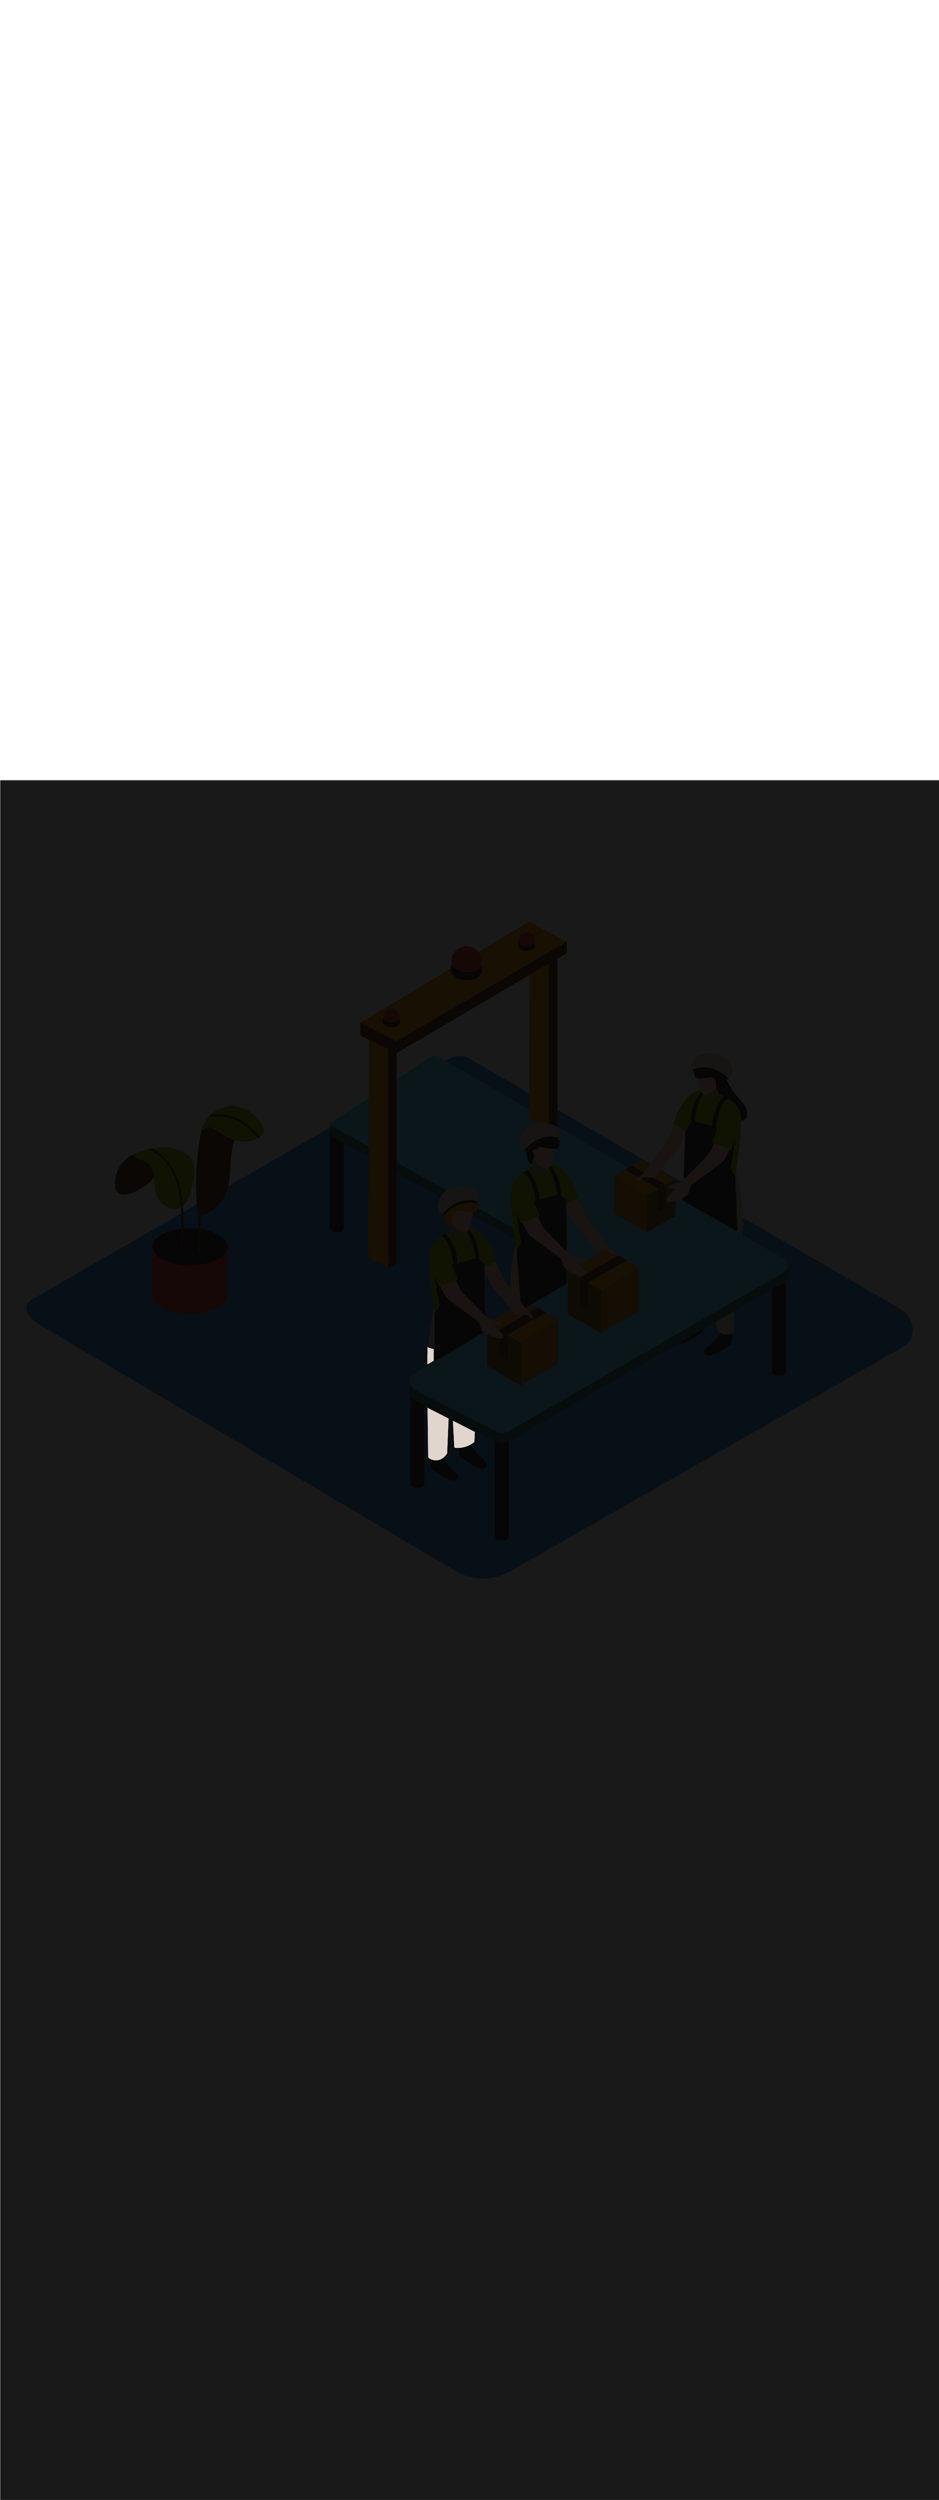 <ns0:svg xmlns:ns0="http://www.w3.org/2000/svg" version="1.1" id="Layer_1" x="0px" y="0px" viewBox="0 0 500 500" style="width: 188px;" xml:space="preserve" data-imageid="factory-worker-58" imageName="Factory Worker" class="illustrations_image"><ns0:defs><ns0:mask id="spotlight-mask"><ns0:rect x="0" y="0" width="100%" height="100%" fill="white" opacity="0.9" /><ns0:style type="text/css" fill="black" /><ns0:style type="text/css" style="" fill="black" /><ns0:path class="st2_factory-worker-58" d="M 227.664 334.413 L 227.673 334.985 L 227.681 335.556 L 227.689 336.126 L 227.697 336.693 L 227.705 337.258 L 227.713 337.821 L 227.721 338.381 L 227.729 338.939 L 227.736 339.494 L 227.744 340.046 L 227.751 340.594 L 227.759 341.139 L 227.766 341.68 L 227.774 342.217 L 227.781 342.751 L 227.788 343.28 L 227.795 343.804 L 227.802 344.324 L 227.809 344.839 L 227.816 345.348 L 227.823 345.853 L 227.829 346.352 L 227.836 346.845 L 227.842 347.333 L 227.849 347.815 L 227.855 348.29 L 227.861 348.759 L 227.867 349.221 L 227.873 349.676 L 227.879 350.124 L 227.884 350.565 L 227.89 350.999 L 227.895 351.425 L 227.901 351.843 L 227.906 352.253 L 227.911 352.654 L 227.916 353.048 L 227.921 353.433 L 227.926 353.809 L 227.93 354.175 L 227.935 354.533 L 227.939 354.881 L 227.943 355.22 L 227.947 355.549 L 227.951 355.868 L 227.955 356.176 L 227.959 356.475 L 227.962 356.762 L 227.966 357.039 L 227.969 357.305 L 227.972 357.56 L 227.975 357.803 L 227.978 358.035 L 227.98 358.255 L 227.983 358.463 L 227.985 358.658 L 227.987 358.842 L 227.989 359.013 L 227.991 359.171 L 227.993 359.316 L 227.994 359.447 L 227.996 359.566 L 227.997 359.671 L 227.998 359.762 L 227.999 359.839 L 227.999 359.902 L 228 359.95 L 228 359.984 L 228 360.002 L 228 360.002 L 228.002 360.043 L 228.004 360.062 L 228.008 360.099 L 228.016 360.136 L 228.02 360.156 L 228.038 360.214 L 228.046 360.236 L 228.066 360.281 L 228.077 360.304 L 228.096 360.339 L 228.11 360.363 L 228.128 360.391 L 228.146 360.417 L 228.162 360.44 L 228.183 360.466 L 228.198 360.485 L 228.221 360.512 L 228.235 360.528 L 228.261 360.557 L 228.274 360.57 L 228.304 360.599 L 228.315 360.611 L 228.348 360.641 L 228.358 360.651 L 228.393 360.682 L 228.404 360.691 L 228.442 360.723 L 228.451 360.731 L 228.492 360.763 L 228.501 360.77 L 228.544 360.803 L 228.553 360.81 L 228.599 360.843 L 228.607 360.849 L 228.655 360.883 L 228.663 360.888 L 228.715 360.923 L 228.722 360.928 L 228.776 360.962 L 228.783 360.967 L 228.839 361.002 L 228.847 361.006 L 228.905 361.041 L 228.912 361.045 L 228.973 361.08 L 228.98 361.084 L 229.044 361.119 L 229.051 361.123 L 229.116 361.158 L 229.123 361.161 L 229.191 361.196 L 229.198 361.199 L 229.268 361.234 L 229.275 361.237 L 229.347 361.271 L 229.354 361.275 L 229.428 361.308 L 229.435 361.311 L 229.511 361.345 L 229.518 361.348 L 229.596 361.381 L 229.603 361.384 L 229.684 361.416 L 229.691 361.419 L 229.773 361.45 L 229.78 361.453 L 229.864 361.484 L 229.871 361.487 L 229.957 361.517 L 229.965 361.519 L 230.053 361.549 L 230.06 361.551 L 230.149 361.579 L 230.157 361.582 L 230.248 361.609 L 230.256 361.611 L 230.349 361.638 L 230.356 361.64 L 230.451 361.665 L 230.459 361.667 L 230.555 361.691 L 230.563 361.693 L 230.66 361.716 L 230.668 361.718 L 230.768 361.739 L 230.776 361.741 L 230.877 361.761 L 230.885 361.763 L 230.987 361.781 L 230.995 361.783 L 231.099 361.8 L 231.107 361.801 L 231.212 361.817 L 231.221 361.818 L 231.327 361.832 L 231.336 361.833 L 231.443 361.845 L 231.452 361.846 L 231.561 361.856 L 231.57 361.857 L 231.68 361.865 L 231.689 361.866 L 231.8 361.872 L 231.809 361.872 L 231.921 361.877 L 231.931 361.877 L 232.044 361.879 L 232.053 361.879 L 232.167 361.879 L 232.177 361.879 L 232.292 361.877 L 232.302 361.877 L 232.418 361.872 L 232.428 361.872 L 232.545 361.865 L 232.555 361.864 L 232.672 361.855 L 232.683 361.854 L 232.801 361.842 L 232.811 361.841 L 232.93 361.827 L 232.941 361.825 L 233.06 361.808 L 233.071 361.806 L 233.191 361.787 L 233.202 361.785 L 233.323 361.762 L 233.333 361.76 L 233.455 361.734 L 233.466 361.732 L 233.588 361.704 L 233.598 361.701 L 233.721 361.669 L 233.732 361.666 L 233.855 361.632 L 233.865 361.629 L 233.989 361.591 L 234 361.588 L 234.123 361.547 L 234.134 361.543 L 234.258 361.499 L 234.268 361.495 L 234.392 361.447 L 234.403 361.443 L 234.527 361.392 L 234.538 361.387 L 234.663 361.333 L 234.673 361.328 L 234.798 361.27 L 234.808 361.265 L 234.933 361.203 L 234.943 361.198 L 235.068 361.132 L 235.078 361.126 L 235.202 361.057 L 235.213 361.051 L 235.337 360.978 L 235.347 360.972 L 235.471 360.895 L 235.481 360.889 L 235.605 360.808 L 235.615 360.802 L 235.739 360.717 L 235.748 360.71 L 235.872 360.621 L 235.881 360.614 L 236.005 360.52 L 236.014 360.513 L 236.137 360.416 L 236.146 360.409 L 236.268 360.307 L 236.277 360.299 L 236.399 360.193 L 236.407 360.185 L 236.529 360.075 L 236.537 360.067 L 236.658 359.952 L 236.666 359.944 L 236.787 359.824 L 236.794 359.816 L 236.914 359.692 L 236.922 359.684 L 237.041 359.554 L 237.048 359.547 L 237.167 359.412 L 237.174 359.404 L 237.292 359.265 L 237.298 359.257 L 237.415 359.113 L 237.422 359.105 L 237.538 358.956 L 237.544 358.948 L 237.659 358.794 L 237.665 358.786 L 237.78 358.627 L 237.785 358.619 L 237.899 358.454 L 237.904 358.446 L 238.017 358.276 L 238.04 358.237 L 238.06 358.197 L 238.076 358.154 L 238.088 358.111 L 238.096 358.066 L 238.1 358.021 L 238.122 357.498 L 238.144 356.975 L 238.188 355.928 L 238.211 355.405 L 238.233 354.882 L 238.255 354.359 L 238.3 353.312 L 238.322 352.789 L 238.366 351.742 L 238.388 351.219 L 238.411 350.696 L 238.433 350.173 L 238.477 349.126 L 238.5 348.603 L 238.544 347.557 L 238.566 347.033 L 238.588 346.51 L 238.611 345.987 L 238.655 344.94 L 238.677 344.417 L 238.722 343.371 L 238.744 342.847 L 238.766 342.324 L 238.788 341.801 L 238.833 340.755 L 238.855 340.231 L 238.879 339.667 L 238.547 339.498 L 238.108 339.275 L 237.67 339.052 L 237.232 338.828 L 236.793 338.605 L 236.355 338.382 L 235.917 338.159 L 235.04 337.712 L 234.601 337.489 L 234.163 337.266 L 233.725 337.043 L 233.286 336.819 L 232.409 336.373 L 231.971 336.15 L 231.533 335.926 L 231.094 335.703 L 230.656 335.48 L 230.218 335.257 L 229.779 335.033 L 228.902 334.587 L 228.464 334.364 L 227.658 333.953 L 227.664 334.413 Z M 241.165 341.01 L 241.192 341.499 L 241.218 341.989 L 241.244 342.479 L 241.27 342.969 L 241.297 343.459 L 241.323 343.949 L 241.349 344.439 L 241.375 344.929 L 241.402 345.419 L 241.454 346.398 L 241.507 347.378 L 241.533 347.868 L 241.559 348.358 L 241.612 349.338 L 241.664 350.318 L 241.691 350.808 L 241.717 351.297 L 241.743 351.787 L 241.769 352.277 L 241.796 352.767 L 241.822 353.257 L 241.848 353.747 L 241.874 354.237 L 241.901 354.727 L 241.906 354.777 L 241.916 354.826 L 241.931 354.874 L 241.951 354.92 L 241.975 354.964 L 242.004 355.005 L 242.037 355.044 L 242.073 355.078 L 242.113 355.109 L 242.155 355.136 L 242.2 355.158 L 242.247 355.176 L 242.296 355.189 L 242.345 355.197 L 242.451 355.209 L 242.456 355.209 L 242.562 355.22 L 242.566 355.22 L 242.672 355.23 L 242.676 355.23 L 242.782 355.239 L 242.786 355.24 L 242.892 355.248 L 242.896 355.248 L 243.002 355.255 L 243.006 355.255 L 243.111 355.262 L 243.116 355.262 L 243.221 355.267 L 243.225 355.267 L 243.331 355.272 L 243.335 355.272 L 243.44 355.276 L 243.444 355.276 L 243.55 355.278 L 243.554 355.278 L 243.659 355.28 L 243.663 355.28 L 243.768 355.281 L 243.772 355.281 L 243.877 355.281 L 243.882 355.281 L 243.986 355.28 L 243.991 355.28 L 244.095 355.278 L 244.099 355.278 L 244.204 355.276 L 244.208 355.276 L 244.313 355.272 L 244.317 355.272 L 244.421 355.268 L 244.425 355.267 L 244.53 355.262 L 244.534 355.262 L 244.638 355.256 L 244.642 355.256 L 244.746 355.249 L 244.75 355.249 L 244.854 355.241 L 244.858 355.24 L 244.962 355.232 L 244.966 355.232 L 245.07 355.222 L 245.074 355.222 L 245.177 355.211 L 245.181 355.211 L 245.285 355.2 L 245.289 355.199 L 245.392 355.187 L 245.396 355.187 L 245.499 355.174 L 245.503 355.174 L 245.606 355.16 L 245.61 355.159 L 245.713 355.145 L 245.717 355.144 L 245.819 355.129 L 245.823 355.129 L 245.926 355.112 L 245.93 355.112 L 246.032 355.095 L 246.036 355.094 L 246.138 355.077 L 246.142 355.076 L 246.244 355.057 L 246.248 355.057 L 246.35 355.037 L 246.353 355.036 L 246.455 355.016 L 246.459 355.016 L 246.56 354.995 L 246.564 354.994 L 246.665 354.972 L 246.669 354.971 L 246.77 354.949 L 246.774 354.948 L 246.875 354.924 L 246.879 354.924 L 246.98 354.899 L 246.983 354.899 L 247.084 354.874 L 247.088 354.873 L 247.188 354.847 L 247.192 354.846 L 247.292 354.82 L 247.295 354.819 L 247.395 354.791 L 247.399 354.79 L 247.499 354.762 L 247.502 354.761 L 247.602 354.732 L 247.606 354.731 L 247.705 354.702 L 247.708 354.701 L 247.807 354.67 L 247.811 354.669 L 247.91 354.638 L 247.914 354.637 L 248.012 354.605 L 248.016 354.604 L 248.114 354.571 L 248.118 354.57 L 248.216 354.537 L 248.219 354.536 L 248.317 354.502 L 248.321 354.5 L 248.419 354.466 L 248.422 354.464 L 248.519 354.429 L 248.523 354.427 L 248.62 354.391 L 248.624 354.39 L 248.721 354.353 L 248.724 354.351 L 248.821 354.314 L 248.824 354.312 L 248.921 354.274 L 248.924 354.272 L 249.02 354.233 L 249.024 354.232 L 249.12 354.192 L 249.123 354.19 L 249.219 354.15 L 249.222 354.148 L 249.318 354.107 L 249.321 354.105 L 249.416 354.063 L 249.419 354.062 L 249.514 354.019 L 249.518 354.017 L 249.612 353.974 L 249.615 353.972 L 249.71 353.928 L 249.713 353.927 L 249.807 353.882 L 249.81 353.88 L 249.904 353.834 L 249.907 353.833 L 250.001 353.787 L 250.004 353.785 L 250.097 353.738 L 250.1 353.736 L 250.193 353.689 L 250.197 353.687 L 250.289 353.639 L 250.292 353.637 L 250.385 353.588 L 250.388 353.586 L 250.48 353.536 L 250.483 353.535 L 250.575 353.484 L 250.578 353.483 L 250.669 353.431 L 250.672 353.43 L 250.763 353.378 L 250.766 353.376 L 250.857 353.324 L 250.86 353.322 L 250.951 353.269 L 250.954 353.267 L 251.044 353.213 L 251.047 353.212 L 251.137 353.157 L 251.14 353.155 L 251.229 353.1 L 251.232 353.098 L 251.321 353.043 L 251.324 353.041 L 251.413 352.984 L 251.416 352.983 L 251.504 352.926 L 251.507 352.924 L 251.596 352.866 L 251.598 352.864 L 251.686 352.806 L 251.689 352.804 L 251.777 352.745 L 251.779 352.743 L 251.867 352.683 L 251.869 352.682 L 251.956 352.621 L 251.959 352.619 L 252.045 352.559 L 252.048 352.557 L 252.134 352.495 L 252.137 352.493 L 252.223 352.431 L 252.226 352.429 L 252.311 352.366 L 252.314 352.364 L 252.399 352.301 L 252.437 352.27 L 252.471 352.235 L 252.502 352.197 L 252.529 352.156 L 252.552 352.113 L 252.571 352.067 L 252.585 352.02 L 252.595 351.972 L 252.599 351.923 L 252.627 351.338 L 252.654 350.754 L 252.681 350.169 L 252.709 349.584 L 252.736 348.999 L 252.79 347.829 L 252.818 347.245 L 252.839 346.776 L 252.575 346.642 L 252.137 346.418 L 251.698 346.195 L 250.822 345.749 L 250.383 345.525 L 249.945 345.302 L 249.506 345.079 L 249.068 344.856 L 248.63 344.632 L 248.191 344.409 L 247.315 343.963 L 246.876 343.739 L 246.438 343.516 L 245.999 343.293 L 245.123 342.847 L 244.684 342.623 L 243.807 342.177 L 243.369 341.954 L 242.931 341.73 L 242.492 341.507 L 242.054 341.284 L 241.616 341.061 L 241.177 340.837 L 241.156 340.826 L 241.165 341.01 Z M 227.714 300.883 L 227.705 300.931 L 227.7 300.98 L 227.694 301.132 L 227.688 301.284 L 227.683 301.436 L 227.677 301.588 L 227.672 301.74 L 227.666 301.893 L 227.661 302.045 L 227.656 302.197 L 227.651 302.35 L 227.646 302.502 L 227.641 302.655 L 227.636 302.808 L 227.632 302.96 L 227.628 303.113 L 227.623 303.266 L 227.619 303.419 L 227.615 303.572 L 227.612 303.725 L 227.608 303.878 L 227.604 304.032 L 227.601 304.185 L 227.598 304.339 L 227.594 304.492 L 227.591 304.646 L 227.588 304.799 L 227.586 304.953 L 227.583 305.107 L 227.581 305.261 L 227.578 305.415 L 227.576 305.569 L 227.574 305.723 L 227.572 305.877 L 227.57 306.031 L 227.569 306.186 L 227.567 306.34 L 227.566 306.495 L 227.565 306.649 L 227.564 306.804 L 227.563 306.959 L 227.562 307.114 L 227.562 307.269 L 227.561 307.424 L 227.561 307.579 L 227.561 307.734 L 227.561 307.89 L 227.561 308.045 L 227.561 308.2 L 227.562 308.356 L 227.562 308.512 L 227.563 308.668 L 227.564 308.823 L 227.565 308.979 L 227.566 309.136 L 227.567 309.292 L 227.569 309.448 L 227.571 309.604 L 227.571 309.605 L 227.573 309.761 L 227.573 309.761 L 227.575 309.917 L 227.575 309.918 L 227.577 310.074 L 227.577 310.075 L 227.579 310.231 L 227.579 310.231 L 227.582 310.388 L 227.582 310.388 L 227.584 310.545 L 227.584 310.545 L 227.587 310.702 L 227.587 310.702 L 227.59 310.859 L 227.59 310.859 L 227.59 310.862 L 228.229 310.487 L 229.116 309.967 L 230.003 309.446 L 230.9 308.92 L 230.9 302.705 L 230.731 302.669 L 230.723 302.668 L 230.427 302.601 L 230.419 302.599 L 230.123 302.527 L 230.116 302.525 L 229.821 302.448 L 229.813 302.446 L 229.519 302.364 L 229.511 302.362 L 229.219 302.276 L 229.211 302.273 L 228.919 302.182 L 228.911 302.179 L 228.621 302.083 L 228.613 302.08 L 228.323 301.978 L 228.315 301.976 L 228.027 301.869 L 227.982 301.85 L 227.94 301.827 L 227.9 301.8 L 227.862 301.769 L 227.828 301.734 L 227.798 301.697 L 227.771 301.657 L 227.748 301.614 L 227.73 301.569 L 227.715 301.523 L 227.706 301.476 L 227.701 301.427 L 227.7 301.379 L 227.71 301.158 L 227.71 301.157 L 227.72 300.936 L 227.72 300.935 L 227.723 300.85 L 227.714 300.883 Z" id="element_137" fill="black" /><ns0:path class="st2_factory-worker-58" d="M 227.664 334.413 L 227.673 334.985 L 227.681 335.556 L 227.689 336.126 L 227.697 336.693 L 227.705 337.258 L 227.713 337.821 L 227.721 338.381 L 227.729 338.939 L 227.736 339.494 L 227.744 340.046 L 227.751 340.594 L 227.759 341.139 L 227.766 341.68 L 227.774 342.217 L 227.781 342.751 L 227.788 343.28 L 227.795 343.804 L 227.802 344.324 L 227.809 344.839 L 227.816 345.348 L 227.823 345.853 L 227.829 346.352 L 227.836 346.845 L 227.842 347.333 L 227.849 347.815 L 227.855 348.29 L 227.861 348.759 L 227.867 349.221 L 227.873 349.676 L 227.879 350.124 L 227.884 350.565 L 227.89 350.999 L 227.895 351.425 L 227.901 351.843 L 227.906 352.253 L 227.911 352.654 L 227.916 353.048 L 227.921 353.433 L 227.926 353.809 L 227.93 354.175 L 227.935 354.533 L 227.939 354.881 L 227.943 355.22 L 227.947 355.549 L 227.951 355.868 L 227.955 356.176 L 227.959 356.475 L 227.962 356.762 L 227.966 357.039 L 227.969 357.305 L 227.972 357.56 L 227.975 357.803 L 227.978 358.035 L 227.98 358.255 L 227.983 358.463 L 227.985 358.658 L 227.987 358.842 L 227.989 359.013 L 227.991 359.171 L 227.993 359.316 L 227.994 359.447 L 227.996 359.566 L 227.997 359.671 L 227.998 359.762 L 227.999 359.839 L 227.999 359.902 L 228 359.95 L 228 359.984 L 228 360.002 L 228 360.002 L 228.002 360.043 L 228.004 360.062 L 228.008 360.099 L 228.016 360.136 L 228.02 360.156 L 228.038 360.214 L 228.046 360.236 L 228.066 360.281 L 228.077 360.304 L 228.096 360.339 L 228.11 360.363 L 228.128 360.391 L 228.146 360.417 L 228.162 360.44 L 228.183 360.466 L 228.198 360.485 L 228.221 360.512 L 228.235 360.528 L 228.261 360.557 L 228.274 360.57 L 228.304 360.599 L 228.315 360.611 L 228.348 360.641 L 228.358 360.651 L 228.393 360.682 L 228.404 360.691 L 228.442 360.723 L 228.451 360.731 L 228.492 360.763 L 228.501 360.77 L 228.544 360.803 L 228.553 360.81 L 228.599 360.843 L 228.607 360.849 L 228.655 360.883 L 228.663 360.888 L 228.715 360.923 L 228.722 360.928 L 228.776 360.962 L 228.783 360.967 L 228.839 361.002 L 228.847 361.006 L 228.905 361.041 L 228.912 361.045 L 228.973 361.08 L 228.98 361.084 L 229.044 361.119 L 229.051 361.123 L 229.116 361.158 L 229.123 361.161 L 229.191 361.196 L 229.198 361.199 L 229.268 361.234 L 229.275 361.237 L 229.347 361.271 L 229.354 361.275 L 229.428 361.308 L 229.435 361.311 L 229.511 361.345 L 229.518 361.348 L 229.596 361.381 L 229.603 361.384 L 229.684 361.416 L 229.691 361.419 L 229.773 361.45 L 229.78 361.453 L 229.864 361.484 L 229.871 361.487 L 229.957 361.517 L 229.965 361.519 L 230.053 361.549 L 230.06 361.551 L 230.149 361.579 L 230.157 361.582 L 230.248 361.609 L 230.256 361.611 L 230.349 361.638 L 230.356 361.64 L 230.451 361.665 L 230.459 361.667 L 230.555 361.691 L 230.563 361.693 L 230.66 361.716 L 230.668 361.718 L 230.768 361.739 L 230.776 361.741 L 230.877 361.761 L 230.885 361.763 L 230.987 361.781 L 230.995 361.783 L 231.099 361.8 L 231.107 361.801 L 231.212 361.817 L 231.221 361.818 L 231.327 361.832 L 231.336 361.833 L 231.443 361.845 L 231.452 361.846 L 231.561 361.856 L 231.57 361.857 L 231.68 361.865 L 231.689 361.866 L 231.8 361.872 L 231.809 361.872 L 231.921 361.877 L 231.931 361.877 L 232.044 361.879 L 232.053 361.879 L 232.167 361.879 L 232.177 361.879 L 232.292 361.877 L 232.302 361.877 L 232.418 361.872 L 232.428 361.872 L 232.545 361.865 L 232.555 361.864 L 232.672 361.855 L 232.683 361.854 L 232.801 361.842 L 232.811 361.841 L 232.93 361.827 L 232.941 361.825 L 233.06 361.808 L 233.071 361.806 L 233.191 361.787 L 233.202 361.785 L 233.323 361.762 L 233.333 361.76 L 233.455 361.734 L 233.466 361.732 L 233.588 361.704 L 233.598 361.701 L 233.721 361.669 L 233.732 361.666 L 233.855 361.632 L 233.865 361.629 L 233.989 361.591 L 234 361.588 L 234.123 361.547 L 234.134 361.543 L 234.258 361.499 L 234.268 361.495 L 234.392 361.447 L 234.403 361.443 L 234.527 361.392 L 234.538 361.387 L 234.663 361.333 L 234.673 361.328 L 234.798 361.27 L 234.808 361.265 L 234.933 361.203 L 234.943 361.198 L 235.068 361.132 L 235.078 361.126 L 235.202 361.057 L 235.213 361.051 L 235.337 360.978 L 235.347 360.972 L 235.471 360.895 L 235.481 360.889 L 235.605 360.808 L 235.615 360.802 L 235.739 360.717 L 235.748 360.71 L 235.872 360.621 L 235.881 360.614 L 236.005 360.52 L 236.014 360.513 L 236.137 360.416 L 236.146 360.409 L 236.268 360.307 L 236.277 360.299 L 236.399 360.193 L 236.407 360.185 L 236.529 360.075 L 236.537 360.067 L 236.658 359.952 L 236.666 359.944 L 236.787 359.824 L 236.794 359.816 L 236.914 359.692 L 236.922 359.684 L 237.041 359.554 L 237.048 359.547 L 237.167 359.412 L 237.174 359.404 L 237.292 359.265 L 237.298 359.257 L 237.415 359.113 L 237.422 359.105 L 237.538 358.956 L 237.544 358.948 L 237.659 358.794 L 237.665 358.786 L 237.78 358.627 L 237.785 358.619 L 237.899 358.454 L 237.904 358.446 L 238.017 358.276 L 238.04 358.237 L 238.06 358.197 L 238.076 358.154 L 238.088 358.111 L 238.096 358.066 L 238.1 358.021 L 238.122 357.498 L 238.144 356.975 L 238.188 355.928 L 238.211 355.405 L 238.233 354.882 L 238.255 354.359 L 238.3 353.312 L 238.322 352.789 L 238.366 351.742 L 238.388 351.219 L 238.411 350.696 L 238.433 350.173 L 238.477 349.126 L 238.5 348.603 L 238.544 347.557 L 238.566 347.033 L 238.588 346.51 L 238.611 345.987 L 238.655 344.94 L 238.677 344.417 L 238.722 343.371 L 238.744 342.847 L 238.766 342.324 L 238.788 341.801 L 238.833 340.755 L 238.855 340.231 L 238.879 339.667 L 238.547 339.498 L 238.108 339.275 L 237.67 339.052 L 237.232 338.828 L 236.793 338.605 L 236.355 338.382 L 235.917 338.159 L 235.04 337.712 L 234.601 337.489 L 234.163 337.266 L 233.725 337.043 L 233.286 336.819 L 232.409 336.373 L 231.971 336.15 L 231.533 335.926 L 231.094 335.703 L 230.656 335.48 L 230.218 335.257 L 229.779 335.033 L 228.902 334.587 L 228.464 334.364 L 227.658 333.953 L 227.664 334.413 Z M 241.165 341.01 L 241.192 341.499 L 241.218 341.989 L 241.244 342.479 L 241.27 342.969 L 241.297 343.459 L 241.323 343.949 L 241.349 344.439 L 241.375 344.929 L 241.402 345.419 L 241.454 346.398 L 241.507 347.378 L 241.533 347.868 L 241.559 348.358 L 241.612 349.338 L 241.664 350.318 L 241.691 350.808 L 241.717 351.297 L 241.743 351.787 L 241.769 352.277 L 241.796 352.767 L 241.822 353.257 L 241.848 353.747 L 241.874 354.237 L 241.901 354.727 L 241.906 354.777 L 241.916 354.826 L 241.931 354.874 L 241.951 354.92 L 241.975 354.964 L 242.004 355.005 L 242.037 355.044 L 242.073 355.078 L 242.113 355.109 L 242.155 355.136 L 242.2 355.158 L 242.247 355.176 L 242.296 355.189 L 242.345 355.197 L 242.451 355.209 L 242.456 355.209 L 242.562 355.22 L 242.566 355.22 L 242.672 355.23 L 242.676 355.23 L 242.782 355.239 L 242.786 355.24 L 242.892 355.248 L 242.896 355.248 L 243.002 355.255 L 243.006 355.255 L 243.111 355.262 L 243.116 355.262 L 243.221 355.267 L 243.225 355.267 L 243.331 355.272 L 243.335 355.272 L 243.44 355.276 L 243.444 355.276 L 243.55 355.278 L 243.554 355.278 L 243.659 355.28 L 243.663 355.28 L 243.768 355.281 L 243.772 355.281 L 243.877 355.281 L 243.882 355.281 L 243.986 355.28 L 243.991 355.28 L 244.095 355.278 L 244.099 355.278 L 244.204 355.276 L 244.208 355.276 L 244.313 355.272 L 244.317 355.272 L 244.421 355.268 L 244.425 355.267 L 244.53 355.262 L 244.534 355.262 L 244.638 355.256 L 244.642 355.256 L 244.746 355.249 L 244.75 355.249 L 244.854 355.241 L 244.858 355.24 L 244.962 355.232 L 244.966 355.232 L 245.07 355.222 L 245.074 355.222 L 245.177 355.211 L 245.181 355.211 L 245.285 355.2 L 245.289 355.199 L 245.392 355.187 L 245.396 355.187 L 245.499 355.174 L 245.503 355.174 L 245.606 355.16 L 245.61 355.159 L 245.713 355.145 L 245.717 355.144 L 245.819 355.129 L 245.823 355.129 L 245.926 355.112 L 245.93 355.112 L 246.032 355.095 L 246.036 355.094 L 246.138 355.077 L 246.142 355.076 L 246.244 355.057 L 246.248 355.057 L 246.35 355.037 L 246.353 355.036 L 246.455 355.016 L 246.459 355.016 L 246.56 354.995 L 246.564 354.994 L 246.665 354.972 L 246.669 354.971 L 246.77 354.949 L 246.774 354.948 L 246.875 354.924 L 246.879 354.924 L 246.98 354.899 L 246.983 354.899 L 247.084 354.874 L 247.088 354.873 L 247.188 354.847 L 247.192 354.846 L 247.292 354.82 L 247.295 354.819 L 247.395 354.791 L 247.399 354.79 L 247.499 354.762 L 247.502 354.761 L 247.602 354.732 L 247.606 354.731 L 247.705 354.702 L 247.708 354.701 L 247.807 354.67 L 247.811 354.669 L 247.91 354.638 L 247.914 354.637 L 248.012 354.605 L 248.016 354.604 L 248.114 354.571 L 248.118 354.57 L 248.216 354.537 L 248.219 354.536 L 248.317 354.502 L 248.321 354.5 L 248.419 354.466 L 248.422 354.464 L 248.519 354.429 L 248.523 354.427 L 248.62 354.391 L 248.624 354.39 L 248.721 354.353 L 248.724 354.351 L 248.821 354.314 L 248.824 354.312 L 248.921 354.274 L 248.924 354.272 L 249.02 354.233 L 249.024 354.232 L 249.12 354.192 L 249.123 354.19 L 249.219 354.15 L 249.222 354.148 L 249.318 354.107 L 249.321 354.105 L 249.416 354.063 L 249.419 354.062 L 249.514 354.019 L 249.518 354.017 L 249.612 353.974 L 249.615 353.972 L 249.71 353.928 L 249.713 353.927 L 249.807 353.882 L 249.81 353.88 L 249.904 353.834 L 249.907 353.833 L 250.001 353.787 L 250.004 353.785 L 250.097 353.738 L 250.1 353.736 L 250.193 353.689 L 250.197 353.687 L 250.289 353.639 L 250.292 353.637 L 250.385 353.588 L 250.388 353.586 L 250.48 353.536 L 250.483 353.535 L 250.575 353.484 L 250.578 353.483 L 250.669 353.431 L 250.672 353.43 L 250.763 353.378 L 250.766 353.376 L 250.857 353.324 L 250.86 353.322 L 250.951 353.269 L 250.954 353.267 L 251.044 353.213 L 251.047 353.212 L 251.137 353.157 L 251.14 353.155 L 251.229 353.1 L 251.232 353.098 L 251.321 353.043 L 251.324 353.041 L 251.413 352.984 L 251.416 352.983 L 251.504 352.926 L 251.507 352.924 L 251.596 352.866 L 251.598 352.864 L 251.686 352.806 L 251.689 352.804 L 251.777 352.745 L 251.779 352.743 L 251.867 352.683 L 251.869 352.682 L 251.956 352.621 L 251.959 352.619 L 252.045 352.559 L 252.048 352.557 L 252.134 352.495 L 252.137 352.493 L 252.223 352.431 L 252.226 352.429 L 252.311 352.366 L 252.314 352.364 L 252.399 352.301 L 252.437 352.27 L 252.471 352.235 L 252.502 352.197 L 252.529 352.156 L 252.552 352.113 L 252.571 352.067 L 252.585 352.02 L 252.595 351.972 L 252.599 351.923 L 252.627 351.338 L 252.654 350.754 L 252.681 350.169 L 252.709 349.584 L 252.736 348.999 L 252.79 347.829 L 252.818 347.245 L 252.839 346.776 L 252.575 346.642 L 252.137 346.418 L 251.698 346.195 L 250.822 345.749 L 250.383 345.525 L 249.945 345.302 L 249.506 345.079 L 249.068 344.856 L 248.63 344.632 L 248.191 344.409 L 247.315 343.963 L 246.876 343.739 L 246.438 343.516 L 245.999 343.293 L 245.123 342.847 L 244.684 342.623 L 243.807 342.177 L 243.369 341.954 L 242.931 341.73 L 242.492 341.507 L 242.054 341.284 L 241.616 341.061 L 241.177 340.837 L 241.156 340.826 L 241.165 341.01 Z M 227.714 300.883 L 227.705 300.931 L 227.7 300.98 L 227.694 301.132 L 227.688 301.284 L 227.683 301.436 L 227.677 301.588 L 227.672 301.74 L 227.666 301.893 L 227.661 302.045 L 227.656 302.197 L 227.651 302.35 L 227.646 302.502 L 227.641 302.655 L 227.636 302.808 L 227.632 302.96 L 227.628 303.113 L 227.623 303.266 L 227.619 303.419 L 227.615 303.572 L 227.612 303.725 L 227.608 303.878 L 227.604 304.032 L 227.601 304.185 L 227.598 304.339 L 227.594 304.492 L 227.591 304.646 L 227.588 304.799 L 227.586 304.953 L 227.583 305.107 L 227.581 305.261 L 227.578 305.415 L 227.576 305.569 L 227.574 305.723 L 227.572 305.877 L 227.57 306.031 L 227.569 306.186 L 227.567 306.34 L 227.566 306.495 L 227.565 306.649 L 227.564 306.804 L 227.563 306.959 L 227.562 307.114 L 227.562 307.269 L 227.561 307.424 L 227.561 307.579 L 227.561 307.734 L 227.561 307.89 L 227.561 308.045 L 227.561 308.2 L 227.562 308.356 L 227.562 308.512 L 227.563 308.668 L 227.564 308.823 L 227.565 308.979 L 227.566 309.136 L 227.567 309.292 L 227.569 309.448 L 227.571 309.604 L 227.571 309.605 L 227.573 309.761 L 227.573 309.761 L 227.575 309.917 L 227.575 309.918 L 227.577 310.074 L 227.577 310.075 L 227.579 310.231 L 227.579 310.231 L 227.582 310.388 L 227.582 310.388 L 227.584 310.545 L 227.584 310.545 L 227.587 310.702 L 227.587 310.702 L 227.59 310.859 L 227.59 310.859 L 227.59 310.862 L 228.229 310.487 L 229.116 309.967 L 230.003 309.446 L 230.9 308.92 L 230.9 302.705 L 230.731 302.669 L 230.723 302.668 L 230.427 302.601 L 230.419 302.599 L 230.123 302.527 L 230.116 302.525 L 229.821 302.448 L 229.813 302.446 L 229.519 302.364 L 229.511 302.362 L 229.219 302.276 L 229.211 302.273 L 228.919 302.182 L 228.911 302.179 L 228.621 302.083 L 228.613 302.08 L 228.323 301.978 L 228.315 301.976 L 228.027 301.869 L 227.982 301.85 L 227.94 301.827 L 227.9 301.8 L 227.862 301.769 L 227.828 301.734 L 227.798 301.697 L 227.771 301.657 L 227.748 301.614 L 227.73 301.569 L 227.715 301.523 L 227.706 301.476 L 227.701 301.427 L 227.7 301.379 L 227.71 301.158 L 227.71 301.157 L 227.72 300.936 L 227.72 300.935 L 227.723 300.85 L 227.714 300.883 Z" id="element_137" style="" fill="black" /></ns0:mask></ns0:defs><ns0:style type="text/css">
	.st0_factory-worker-58{fill:#4AA4E8;}
	.st1_factory-worker-58{fill:#473E39;}
	.st2_factory-worker-58{fill:#E0D6CD;}
	.st3_factory-worker-58{opacity:0.63;fill:url(#SVGID_1_);enable-background:new    ;}
	.st4_factory-worker-58{fill:#68E1FD;}
	.st5_factory-worker-58{opacity:0.61;fill:#3A3935;enable-background:new    ;}
	.st6_factory-worker-58{fill:#EDA421;}
	.st7_factory-worker-58{fill:#754C24;}
	.st8_factory-worker-58{fill:#E05342;}
	.st9_factory-worker-58{fill:#3A3935;}
	.st10_factory-worker-58{opacity:0.63;fill:url(#SVGID_00000002357216511214276740000009219274794042331277_);enable-background:new    ;}
	.st11_factory-worker-58{opacity:0.5;fill:#3A3935;enable-background:new    ;}
	.st12_factory-worker-58{opacity:0.2;fill:#3A3935;enable-background:new    ;}
	.st13_factory-worker-58{opacity:0.63;fill:url(#SVGID_00000062879558210823061030000003876816625058579846_);enable-background:new    ;}
	.st14_factory-worker-58{opacity:0.63;fill:url(#SVGID_00000107563316759563581290000009093506711244094644_);enable-background:new    ;}
	.st15_factory-worker-58{fill:#FFC8A9;}
	.st16_factory-worker-58{fill:#A2C609;}
	.st17_factory-worker-58{opacity:0.3;fill:#3A3935;enable-background:new    ;}
	.st18_factory-worker-58{opacity:0.63;fill:url(#SVGID_00000084514778806881865860000017573732512895611789_);enable-background:new    ;}
</ns0:style>
<ns0:path id="field_factory-worker-58" class="st0_factory-worker-58" d="M243,421L23.1,291c-7-3.9-13-10.4-6.2-14.6l220.7-127.2c3.3-2.1,8.3-3.4,11.7-1.4l230.8,134&#10;&#09;c7,4.1,8.3,15.4,1.2,19.5L272,420.7C263.1,426,252,426.1,243,421z" />
<ns0:g id="factory-workers_factory-worker-58">
	<ns0:path class="st1_factory-worker-58" d="M367.8,275.6c0,0,1.1,11,0.5,12.2c-1.4,2.3-3.2,4.3-5.3,5.9c-2.1,1.7-4.9,4.5-1.9,6s12-5.5,12.9-5.9&#10;&#09;&#09;s1-12.4,1-12.4" />
	<ns0:path class="st1_factory-worker-58" d="M383,282c0,0,1.1,11,0.5,12.2c-1.5,2.2-3.3,4.3-5.4,5.9c-2.1,1.7-4.9,4.5-1.9,6s12-5.5,12.9-5.9s1-12.4,1-12.4&#10;&#09;&#09;" />
	<ns0:path class="st2_factory-worker-58" d="M390.9,234.7c0.2,5,0.2,10.1-0.1,15.4c0,0.4,0.1,0.8,0.4,1.1c-0.3,17.3-0.6,42.1-0.6,42.5c0,0.6-5.4,3.7-9.1-2&#10;&#09;&#09;l-4.4-41.5l-0.4,38.2c0,0-6,3.5-9.6-2.8l-2.7-57.9L390.9,234.7z" />
	<ns0:path class="st1_factory-worker-58" d="M371.8,267.1c0,0,1.1,11,0.5,12.2c-1.5,2.3-3.3,4.3-5.3,6c-2.1,1.7-4.9,4.5-1.9,6s12-5.5,12.9-5.9&#10;&#09;&#09;s1-12.4,1-12.4" />
	<ns0:path class="st2_factory-worker-58" d="M380.7,278l2.5-46.6l1.8,43.8c2.2-1.5,4.4-2.9,6.5-4.5c1.1-5.9,2.3-11.8,3.4-17.7c0.3-9.4,1.1-18.9,0.2-28.3&#10;&#09;&#09;l-26.9-5.4l2.7,57.9c2,1.5,4.3,2.5,6.8,2.8C378.7,279.3,379.7,278.7,380.7,278z" />
	<ns0:path class="st1_factory-worker-58" d="M295.1,305.9c0,0-1.1,11-0.5,12.2c1.5,2.2,3.3,4.2,5.3,5.9c2.1,1.7,4.9,4.5,1.9,6s-12-5.5-12.9-5.9&#10;&#09;&#09;s-1-12.3-1-12.3" />
	<ns0:path class="st1_factory-worker-58" d="M280,312.2c0,0-1.1,11-0.5,12.2c1.5,2.3,3.3,4.3,5.3,6c2.1,1.7,4.9,4.5,1.9,6s-12-5.5-12.9-5.9s-1-12.3-1-12.3&#10;&#09;&#09;" />
	<ns0:path class="st2_factory-worker-58" d="M271.7,267.6c-0.2,5,0.2,7.5,0.5,12.8c0,0.4-0.1,0.8-0.4,1.1c0.3,17.3,0.6,42.1,0.6,42.5c0,0.6,5.4,3.7,9.1-2&#10;&#09;&#09;l2.2-51.8l2.6,48.5c3.5,0.4,6.9-0.7,9.7-2.8l2.7-57.9L271.7,267.6z" />
	
		<ns0:linearGradient id="SVGID_1_-factory-worker-58" gradientUnits="userSpaceOnUse" x1="227.899" y1="97.151" x2="407.789" y2="216.521" gradientTransform="matrix(1 0 0 -1 0 502)">
		<ns0:stop offset="0" style="stop-color:#4AA4E8;stop-opacity:0" />
		<ns0:stop offset="0.99" style="stop-color:#754C24" />
	</ns0:linearGradient>
	<ns0:polyline class="st3_factory-worker-58" points="219.4,375.8 268.5,404.5 417.4,313.8 368.6,286.5 &#09;" />
	<ns0:path class="st1_factory-worker-58" d="M251.2,341.9c0,0-1.1,11-0.5,12.2c1.5,2.2,3.3,4.3,5.3,5.9c2.1,1.7,4.9,4.5,1.9,6.1s-12-5.5-12.9-5.9&#10;&#09;&#09;s-0.9-12.3-0.9-12.3" />
	<ns0:path class="st1_factory-worker-58" d="M236,348.3c0,0-1.1,11-0.5,12.2c1.5,2.3,3.3,4.3,5.3,6c2.1,1.7,4.9,4.5,1.9,6s-12-5.5-12.9-5.9s-1-12.3-1-12.3&#10;&#09;&#09;" />
	<ns0:path class="st2_factory-worker-58" d="M228.2,301c-0.2,5-0.2,10.1,0.1,15.4c0,0.4-0.1,0.8-0.4,1.1c0.3,17.3,0.6,42.1,0.6,42.5c0,0.6,5.4,3.7,9.1-2&#10;&#09;&#09;l2.2-51.8l2.6,48.5c3.5,0.4,6.9-0.7,9.7-2.8l2.7-57.9L228.2,301z" />
	<ns0:path class="st1_factory-worker-58" d="M177.9,184.2h2.9c1.3,0,2.3,1,2.3,2.3v51.7c0,1.3-1,2.3-2.3,2.3h-2.9c-1.3,0-2.3-1-2.3-2.3v-51.7&#10;&#09;&#09;C175.6,185.2,176.6,184.2,177.9,184.2z" />
	<ns0:path class="st1_factory-worker-58" d="M220.8,320.1h2.9c1.3,0,2.3,1,2.3,2.3v51.7c0,1.3-1,2.3-2.3,2.3h-2.9c-1.3,0-2.3-1-2.3-2.3v-51.7&#10;&#09;&#09;C218.4,321.2,219.5,320.1,220.8,320.1z" />
	<ns0:path class="st1_factory-worker-58" d="M265.8,344.9h2.9c1.3,0,2.3,1,2.3,2.3v54.9c0,1.3-1,2.3-2.3,2.3h-2.9c-1.3,0-2.3-1-2.3-2.3v-54.9&#10;&#09;&#09;C263.5,346,264.5,344.9,265.8,344.9z" />
	<ns0:path class="st1_factory-worker-58" d="M413.3,257.3h2.9c1.3,0,2.3,1,2.3,2.3v54.9c0,1.3-1,2.3-2.3,2.3h-2.9c-1.3,0-2.3-1-2.3-2.3v-54.9&#10;&#09;&#09;C411,258.3,412,257.3,413.3,257.3z" />
	<ns0:polygon class="st4_factory-worker-58 targetColor" points="420,258.2 420,263.6 417.4,265.6 416.4,259.5 &#09;" style="fill: rgb(104, 225, 253);" />
	<ns0:polygon class="st5_factory-worker-58" points="420,258.2 420,263.6 417.4,265.6 416.4,259.5 &#09;" />
	<ns0:path class="st4_factory-worker-58 targetColor" d="M418.2,260.5L227.1,148.7c-16.9,11.5-34.1,22.7-51.2,33.9v6.4l132.4,74.4c1.7,0.9,2.3,3.1,1.3,4.8&#10;&#09;&#09;c-0.3,0.5-0.7,1-1.3,1.3l-87.6,51.4l-2.6-1.5v5.8c0,0.2,0,0.3,0,0.5v0.8h0.1c0.3,1.5,1.3,2.7,2.6,3.4l43.4,22.1&#10;&#09;&#09;c2.2,1.1,4.8,1,6.9-0.2l147.1-84.9c1.7-1,2.3-3.1,1.3-4.8C419.2,261.3,418.8,260.8,418.2,260.5z" style="fill: rgb(104, 225, 253);" />
	<ns0:path class="st5_factory-worker-58" d="M418.2,260.5L227.1,148.7c-16.9,11.5-34.1,22.7-51.2,33.9v6.4l132.4,74.4c1.7,0.9,2.3,3.1,1.3,4.8&#10;&#09;&#09;c-0.3,0.5-0.7,1-1.3,1.3l-87.6,51.4l-2.6-1.5v5.8c0,0.2,0,0.3,0,0.5v0.8h0.1c0.3,1.5,1.3,2.7,2.6,3.4l43.4,22.1&#10;&#09;&#09;c2.2,1.1,4.8,1,6.9-0.2l147.1-84.9c1.7-1,2.3-3.1,1.3-4.8C419.2,261.3,418.8,260.8,418.2,260.5z" />
	<ns0:path class="st4_factory-worker-58 targetColor" d="M418.2,255.2l-184.6-108c-1.4-0.8-3.1-0.8-4.5,0.1c-17.6,12-35.4,23.7-53.2,35.3v1L308.3,258&#10;&#09;&#09;c1.7,0.9,2.3,3.1,1.3,4.8c-0.3,0.5-0.7,1-1.3,1.3l-87.8,51.5c-2.4,1.4-3.2,4.4-1.8,6.8c0.5,0.8,1.2,1.5,2.1,2l43.4,22.1&#10;&#09;&#09;c2.2,1.1,4.8,1,6.9-0.2l147.1-84.9c1.7-1,2.3-3.1,1.3-4.8C419.2,256,418.8,255.5,418.2,255.2z" style="fill: rgb(104, 225, 253);" />
	<ns0:path class="st6_factory-worker-58" d="M296.8,188.1V93.5L282,97.9l-0.3,81.6C286.7,182.5,291.8,185.1,296.8,188.1z" />
	<ns0:path class="st7_factory-worker-58" d="M296.8,188.1V93.5l-4.5,1.3v90.7C293.8,186.3,295.3,187.2,296.8,188.1z" />
	<ns0:polygon class="st6_factory-worker-58" points="191.9,129.1 211.2,138.9 301.5,85.9 281.7,75.3 &#09;" />
	<ns0:polygon class="st7_factory-worker-58" points="211.2,145.3 301.8,92.1 301.8,85.9 211.2,138.9 &#09;" />
	<ns0:polygon class="st6_factory-worker-58" points="196.5,134.7 196.1,253.9 206.7,259.7 211.2,257 211.2,138.9 &#09;" />
	<ns0:polygon class="st7_factory-worker-58" points="206.7,259.7 206.7,138.9 211.2,141.3 211.2,257 &#09;" />
	<ns0:circle class="st8_factory-worker-58" cx="208.3" cy="125.9" r="4.4" />
	<ns0:path class="st9_factory-worker-58" d="M204,126.7c0,0,0.4,2.3,4.4,2.4c4.2,0.1,4.3-2,4.3-2c0.3,0.7,0.3,1.4,0.2,2.1c-0.3,1.1-1.5,2.3-4.4,2.3&#10;&#09;&#09;c-1.7,0.1-3.3-0.7-4.4-2C203.6,128.6,203.6,127.6,204,126.7z" />
	<ns0:circle class="st8_factory-worker-58" cx="248.4" cy="96.4" r="8" />
	<ns0:path class="st9_factory-worker-58" d="M240.5,97.9c0,0.1,0.7,4.1,7.9,4.3c7.5,0.2,7.7-3.6,7.7-3.6c0.5,1.2,0.6,2.5,0.3,3.8c-0.5,1.9-2.7,4.1-8,4.1&#10;&#09;&#09;c-3.1,0.1-6-1.2-7.9-3.7C239.2,100.8,240.5,97.9,240.5,97.9z" />
	<ns0:polygon class="st7_factory-worker-58" points="191.9,129.1 191.9,135.9 211.2,145.3 211.2,138.9 &#09;" />
	<ns0:circle class="st8_factory-worker-58" cx="280.5" cy="85.3" r="4.4" />
	<ns0:path class="st9_factory-worker-58" d="M276.1,86.1c0,0,0.4,2.3,4.4,2.4c4.2,0.1,4.3-2,4.3-2c0.3,0.7,0.3,1.4,0.2,2.1c-0.3,1.1-1.5,2.3-4.4,2.3&#10;&#09;&#09;c-1.7,0.1-3.3-0.7-4.4-2C275.7,88,275.7,87,276.1,86.1z" />
	
		<ns0:linearGradient id="SVGID_00000124131632111508491960000006013261234445777280_-factory-worker-58" gradientUnits="userSpaceOnUse" x1="365.742" y1="249.598" x2="350.792" y2="271.348" gradientTransform="matrix(1 0 0 -1 0 502)">
		<ns0:stop offset="0" style="stop-color:#4AA4E8;stop-opacity:0" />
		<ns0:stop offset="0.99" style="stop-color:#754C24" />
	</ns0:linearGradient>
	<ns0:path style="opacity:0.63;fill:url(#SVGID_00000124131632111508491960000006013261234445777280_);enable-background:new    ;" d="&#10;&#09;&#09;M356.6,227l-18.1,10.6l15.7,9.2l18.1-9.7C367.1,233.6,361.9,230.3,356.6,227z" />
	<ns0:polyline class="st6_factory-worker-58" points="359.8,212.2 359.8,231.9 344.4,240.7 327.1,230.4 327.1,210.8 &#09;" />
	<ns0:polyline class="st11_factory-worker-58" points="359.8,212.2 359.8,231.9 344.4,240.7 327.1,230.4 327.1,210.8 &#09;" />
	<ns0:polygon class="st6_factory-worker-58" points="359.8,212.2 342,202.1 327.1,210.8 344.4,221 &#09;" />
	<ns0:polygon class="st6_factory-worker-58" points="344.4,221 344.4,240.7 327.1,230.4 327.1,210.8 &#09;" />
	<ns0:polygon class="st12_factory-worker-58" points="344.4,221 344.4,240.7 327.1,230.4 327.1,210.8 &#09;" />
	<ns0:polygon class="st7_factory-worker-58" points="354.2,215.1 336.4,205 332.7,207.2 350.3,217.3 350.3,229.4 354.2,227.4 &#09;" />
	
		<ns0:linearGradient id="SVGID_00000163752388722065511110000010695988412360062125_-factory-worker-58" gradientUnits="userSpaceOnUse" x1="301.172" y1="167.238" x2="283.282" y2="193.279" gradientTransform="matrix(1 0 0 -1 0 502)">
		<ns0:stop offset="0" style="stop-color:#4AA4E8;stop-opacity:0" />
		<ns0:stop offset="0.99" style="stop-color:#754C24" />
	</ns0:linearGradient>
	<ns0:path style="opacity:0.63;fill:url(#SVGID_00000163752388722065511110000010695988412360062125_);enable-background:new    ;" d="&#10;&#09;&#09;M290.2,304.3L268.5,317l18.8,11l21.7-11.6C302.7,312.3,296.5,308.3,290.2,304.3z" />
	<ns0:polyline class="st6_factory-worker-58" points="259.4,289 259.4,311.8 277.2,322 297.2,310.1 297.2,287.3 &#09;" />
	<ns0:polyline class="st11_factory-worker-58" points="259.4,289 259.4,311.8 277.2,322 297.2,310.1 297.2,287.3 &#09;" />
	<ns0:polygon class="st6_factory-worker-58" points="259.4,289 280,277.3 297.2,287.3 277.2,299.2 &#09;" />
	<ns0:polygon class="st6_factory-worker-58" points="277.2,299.2 277.2,322 297.2,310.1 297.2,287.3 &#09;" />
	<ns0:polygon class="st12_factory-worker-58" points="277.2,299.2 277.2,322 297.2,310.1 297.2,287.3 &#09;" />
	<ns0:polygon class="st7_factory-worker-58" points="265.8,292.4 286.4,280.7 290.8,283.2 270.3,294.9 270.3,308.9 265.8,306.5 &#09;" />
	
		<ns0:linearGradient id="SVGID_00000065755235189220674860000009540863709748096169_-factory-worker-58" gradientUnits="userSpaceOnUse" x1="344.073" y1="194.965" x2="326.183" y2="220.995" gradientTransform="matrix(1 0 0 -1 0 502)">
		<ns0:stop offset="0" style="stop-color:#4AA4E8;stop-opacity:0" />
		<ns0:stop offset="0.99" style="stop-color:#754C24" />
	</ns0:linearGradient>
	<ns0:path style="opacity:0.63;fill:url(#SVGID_00000065755235189220674860000009540863709748096169_);enable-background:new    ;" d="&#10;&#09;&#09;M333.1,276.6l-21.7,12.7l18.8,11l21.6-11.6C345.6,284.6,339.4,280.5,333.1,276.6z" />
	<ns0:polyline class="st6_factory-worker-58" points="302.3,261.3 302.3,284.1 320.1,294.2 340.2,282.4 340.2,259.6 &#09;" />
	<ns0:polyline class="st11_factory-worker-58" points="302.3,261.3 302.3,284.1 320.1,294.2 340.2,282.4 340.2,259.6 &#09;" />
	<ns0:polygon class="st6_factory-worker-58" points="302.3,261.3 322.9,249.5 340.2,259.6 320.1,271.4 &#09;" />
	<ns0:polygon class="st6_factory-worker-58" points="320.1,271.4 320.1,294.2 340.2,282.4 340.2,259.6 &#09;" />
	<ns0:polygon class="st12_factory-worker-58" points="320.1,271.4 320.1,294.2 340.2,282.4 340.2,259.6 &#09;" />
	<ns0:polygon class="st7_factory-worker-58" points="308.8,264.6 329.4,252.9 333.7,255.5 313.2,267.2 313.2,281.2 308.8,278.8 &#09;" />
	<ns0:path class="st15_factory-worker-58" d="M306.3,220.6c0,0,5.7,11.9,7.8,14.4s10.2,13.6,10.2,13.6s4.1,3,3.2,3.9s-3.8-2.1-3.8-2.1l-5.7,0.3&#10;&#09;&#09;c0,0-8.9-10.9-10.9-13.2s-7.4-13-7.4-13" />
	<ns0:path class="st2_factory-worker-58" d="M274.7,245.7c0,0.1,0,0.2,0,0.3c-1.7,7.1-2.7,14.3-3,21.6c9.5,3.6,20.9-1.1,28.6-8.8L274.7,245.7z" />
	<ns0:path class="st16_factory-worker-58" d="M284.9,205.9c0,0-10,2.4-12.3,10.2s3,36.3,3,36.3s16.1,6.1,26.8-4.3c0,0,0-39.9-6-43.1&#10;&#09;&#09;C291.9,202.6,284.9,205.9,284.9,205.9z" />
	<ns0:path class="st16_factory-worker-58" d="M295.7,204.7c0,0,8.5,2.9,12.1,17.4c0,0-5.9,3.7-8.1,4.5" />
	<ns0:path class="st1_factory-worker-58" d="M301.5,223.4l-2.9-2.4c0-13.1-7.9-17.9-7.9-17.9l-0.8,0.7c5.9,5.9,7,16.4,6.5,16.8s-9.1,2.6-9.1,2.6&#10;&#09;&#09;c-0.1-1.7-0.3-3.4-0.7-5.1c-0.3-1.4-0.8-2.8-1.4-4.2c-0.5-1.1-1-2.2-1.7-3.2c-0.5-0.8-1-1.5-1.6-2.2c-0.2-0.4-0.6-0.6-1-0.8&#10;&#09;&#09;c-0.2-0.1-0.3-0.1-0.5-0.1c-0.7,0.4-1.4,0.8-2.1,1.3c4.9,0.4,6.9,14.8,6.9,14.8s-2.5,0.2-1.6,7.1s-8.6,19-8.6,19l2.6,32.3&#10;&#09;&#09;l24.1-14.1L301.5,223.4z" />
	<ns0:path class="st9_factory-worker-58" d="M281.6,236.6l-7.3-11.9l0.3,3.5c0,0,0.1,0.1,0.1,0.2c0.7,3.6,1.5,10.7,1.7,11.7l1.2,6l4.6-6.6L281.6,236.6z" />
	<ns0:path class="st15_factory-worker-58" d="M284.9,228.4c0,0,2.9,8.2,5.1,10.5s13.6,14,14,14.1s7.2,1.2,6.9,2.6s-4.4,0.7-4.4,0.7s6.4,5.1,5.1,6.8&#10;&#09;&#09;s-10.7-2.3-11.4-4.2s-1.8-4.7-1.8-4.7s-15.5-10.8-17.1-12.9s-5.4-11.3-5.4-11.3S279.7,225.8,284.9,228.4z" />
	<ns0:path class="st16_factory-worker-58" d="M273.1,225.6c0,0,4.1,10,4.3,10.2s9-3.7,10-3.9l-4.6-11.3" />
	<ns0:path class="st15_factory-worker-58" d="M287.3,209.2c1.3,0.4,2.7,0.3,4-0.1v-6.7l-8.1-1.2l0.5,6.2C284.8,208.3,286,208.9,287.3,209.2z" />
	<ns0:path class="st17_factory-worker-58" d="M287.3,209.2c1.3,0.4,2.7,0.3,4-0.1v-6.7l-8.1-1.2l0.5,6.2C284.8,208.3,286,208.9,287.3,209.2z" />
	<ns0:path class="st15_factory-worker-58" d="M295.6,192.9c0.3,0.3-1.3,14.1-4.3,13.9s-8.4-4-8.4-9.4S291.9,188.2,295.6,192.9z" />
	<ns0:path class="st1_factory-worker-58" d="M291.1,186.7c-7.9-0.9-11.4,4.4-11.3,8s1.1,9.3,3,9.4c0.3,0,0.5-0.1,0.8-0.2c0.1-1.4,0.4-2.7,0.9-4&#10;&#09;&#09;c-0.5-0.9-1.3-2.5-0.2-3.2c0.4-0.4,1.1-0.3,1.4,0.1c0.1,0.1,0.1,0.1,0.1,0.2c0.1-1,1-1.8,2-1.8c0,0,7.2,1.7,9.2,0.5&#10;&#09;&#09;S298.9,187.6,291.1,186.7z" />
	<ns0:path class="st2_factory-worker-58" d="M287.8,182.6c-4.8,0.4-9.4,2.9-10.6,7.7s0.4,6.6,2.9,7.3c0,0,7.8-8.9,17.1-6.3c0.7,0.2,0.8-2.6,0.8-3&#10;&#09;&#09;c0.2-1.9-0.9-3.8-2.7-4.5C292.9,182.8,290.3,182.4,287.8,182.6z" />
	<ns0:path class="st9_factory-worker-58" d="M280,197.6l-0.9-0.3c0,0,6.8-10.1,18.5-7l-0.3,1.1c-3.3-0.8-6.8-0.5-10,0.8C284.6,193.5,282.1,195.3,280,197.6&#10;&#09;&#09;z" />
	<ns0:path class="st15_factory-worker-58" d="M262.8,254.4c0,0,5.6,11.9,7.8,14.4s10.2,13.6,10.2,13.6s4.1,3,3.2,3.9s-3.8-2.1-3.8-2.1l-5.7,0.3&#10;&#09;&#09;c0,0-8.9-10.9-10.9-13.2s-7.4-13-7.4-13" />
	<ns0:path class="st2_factory-worker-58" d="M231.2,279.5c0,0.1,0,0.2,0,0.3c-1.7,7.1-2.7,14.3-3,21.6c9.5,3.6,20.9-1.1,28.6-8.8L231.2,279.5z" />
	<ns0:path class="st16_factory-worker-58" d="M241.3,239.7c0,0-10,2.4-12.3,10.3s3,36.3,3,36.3s16.1,6.1,26.8-4.3c0,0,0-39.9-6-43.1&#10;&#09;&#09;C248.4,236.4,241.3,239.7,241.3,239.7z" />
	<ns0:path class="st16_factory-worker-58" d="M252.1,238.6c0,0,8.5,2.9,12.1,17.4c0,0-5.9,3.7-8.1,4.5" />
	<ns0:path class="st1_factory-worker-58" d="M257.9,257.2l-2.9-2.4c0-13.1-7.9-17.9-7.9-17.9l-0.8,0.7c5.9,5.9,7,16.4,6.5,16.8s-9.1,2.6-9.1,2.6&#10;&#09;&#09;c-0.1-1.7-0.3-3.4-0.8-5.1c-0.3-1.4-0.8-2.8-1.4-4.2c-0.5-1.1-1-2.2-1.7-3.2c-0.5-0.8-1-1.5-1.6-2.2c-0.2-0.4-0.6-0.6-0.9-0.8&#10;&#09;&#09;c-0.2-0.1-0.3-0.1-0.5-0.1c-0.7,0.4-1.4,0.8-2.1,1.3c4.9,0.4,6.9,14.8,6.9,14.8s-2.5,0.2-1.6,7.1s-8.6,19-8.6,19v25.6&#10;&#09;&#09;c-0.6,0.7,27.2-16,27.2-16L257.9,257.2z" />
	<ns0:path class="st9_factory-worker-58" d="M238.1,270.4l-7.3-11.9l0.3,3.5c0,0.1,0,0.1,0.1,0.2c0.7,3.6,1.5,10.7,1.7,11.7l1.2,6l4.6-6.6L238.1,270.4z" />
	<ns0:path class="st15_factory-worker-58" d="M241.3,262.2c0,0,2.9,8.2,5.1,10.5s13.6,14,14,14.1s7.2,1.2,6.8,2.5s-4.4,0.7-4.4,0.7s6.4,5.1,5.1,6.8&#10;&#09;&#09;s-10.7-2.3-11.4-4.2s-1.9-4.7-1.9-4.7s-15.5-10.8-17.1-12.9s-5.4-11.3-5.4-11.3S236.1,259.7,241.3,262.2z" />
	<ns0:path class="st16_factory-worker-58" d="M229.6,259.4c0,0,4.1,10,4.3,10.2s9-3.7,10-3.9l-4.6-11.3" />
	<ns0:path class="st15_factory-worker-58" d="M243.8,243.1c1.3,0.4,2.7,0.3,4.1-0.1v-6.7l-8.1-1.2l0.5,6.2C241.3,242.1,242.5,242.7,243.8,243.1z" />
	<ns0:path class="st17_factory-worker-58" d="M243.8,243.1c1.3,0.4,2.7,0.3,4.1-0.1v-6.7l-8.1-1.2l0.5,6.2C241.3,242.1,242.5,242.7,243.8,243.1z" />
	<ns0:path class="st15_factory-worker-58" d="M252.1,226.7c0.3,0.3-1.3,14.1-4.3,13.9s-8.4-4-8.4-9.4S248.4,222,252.1,226.7z" />
	<ns0:path class="st6_factory-worker-58" d="M247.5,220.5c-7.9-0.9-11.4,4.4-11.3,8s1.1,9.3,3,9.4c0.3,0,0.5-0.1,0.8-0.2c0.1-1.4,0.4-2.7,0.9-4&#10;&#09;&#09;c-0.5-0.9-1.3-2.5-0.2-3.2c0.4-0.3,1.1-0.3,1.4,0.1c0,0.1,0.1,0.1,0.1,0.2c0.1-1,1-1.8,2-1.8c0,0,7.2,1.7,9.2,0.5&#10;&#09;&#09;S255.4,221.4,247.5,220.5z" />
	<ns0:path class="st2_factory-worker-58" d="M244.2,216.4c-4.8,0.4-9.4,2.9-10.6,7.7s0.4,6.6,2.9,7.3c0,0,7.8-8.9,17.1-6.3c0.7,0.2,0.8-2.6,0.8-3&#10;&#09;&#09;c0.2-1.9-0.9-3.8-2.7-4.5C249.3,216.6,246.8,216.2,244.2,216.4z" />
	<ns0:path class="st9_factory-worker-58" d="M236.5,231.4l-0.9-0.3c0,0,6.8-10.1,18.5-7l-0.3,1.1c-3.3-0.8-6.8-0.5-10,0.8&#10;&#09;&#09;C241.1,227.3,238.6,229.2,236.5,231.4z" />
	<ns0:path class="st1_factory-worker-58" d="M386.5,158.5c0,0,1,3.2,5.1,8.6s7.1,6.9,6,11.9s-11.1-0.2-16.1-0.6s-6-8.1-5.4-11.8" />
	<ns0:path class="st15_factory-worker-58" d="M360.2,181.5c0,0-5.6,11.9-7.8,14.4s-10.2,13.6-10.2,13.6s-4.1,3-3.2,3.9s3.8-2.1,3.8-2.1l5.7,0.3&#10;&#09;&#09;c0,0,8.9-10.9,10.9-13.2s7.4-13,7.4-13" />
	<ns0:path class="st2_factory-worker-58" d="M366.2,219.7l25.8-13.3c1.5,7.2,2.6,14.5,3.3,21.8C385.8,232.3,374,227.5,366.2,219.7z" />
	<ns0:path class="st16_factory-worker-58" d="M381.7,166.8c0,0,10,2.4,12.3,10.2s-3,36.3-3,36.3s-16.1,6.1-26.8-4.3c0,0,0-39.9,6-43.1&#10;&#09;&#09;C374.6,163.6,381.7,166.8,381.7,166.8z" />
	<ns0:path class="st16_factory-worker-58" d="M370.8,165.6c0,0-8.4,2.9-12.1,17.4c0,0,5.9,3.7,8.1,4.5" />
	<ns0:path class="st1_factory-worker-58" d="M364.9,186.9l3-5.1c0-13.1,7.9-17.9,7.9-17.9l0.8,0.7c-5.9,5.9-7,16.4-6.5,16.8s9.1,2.6,9.1,2.6&#10;&#09;&#09;c0.1-1.7,0.3-3.4,0.7-5.1c0.3-1.4,0.8-2.8,1.4-4.2c0.5-1.1,1-2.2,1.7-3.2c0.5-0.8,1-1.5,1.6-2.2c0.2-0.4,0.6-0.6,1-0.8&#10;&#09;&#09;c0.1,0,0.4-0.1,0.5-0.1c0.7,0.4,1.4,0.8,2.1,1.3c-4.9,0.4-6.9,14.8-6.9,14.8s2.5,0.2,1.6,7.1s8.6,19,8.6,19l1.2,29.6l-29-16.4&#10;&#09;&#09;L364.9,186.9z" />
	<ns0:path class="st15_factory-worker-58" d="M374.7,163.3L374.7,163.3c0.2,0.3,0.4,0.5,0.4,0.8c0.5,2.1,0.9,4.2,1.3,6.3c0.8,0.1,1.6,0,2.4-0.2&#10;&#09;&#09;c1.3-0.3,2.5-1,3.5-1.9l0.5-6.2L374.7,163.3z" />
	<ns0:path class="st17_factory-worker-58" d="M374.7,163.3L374.7,163.3c0.2,0.3,0.4,0.5,0.4,0.8c0.5,2.1,0.9,4.2,1.3,6.3c0.8,0.1,1.6,0,2.4-0.2&#10;&#09;&#09;c1.3-0.3,2.5-1,3.5-1.9l0.5-6.2L374.7,163.3z" />
	<ns0:path class="st15_factory-worker-58" d="M370.9,153.8c-0.3,0.3,1.3,14.1,4.3,13.8s8.4-4,8.4-9.4S374.6,149.1,370.9,153.8z" />
	<ns0:path class="st9_factory-worker-58" d="M384.9,197.5l7.3-11.9l-0.3,3.5c0,0.1-0.1,0.1-0.1,0.2c-0.7,3.6-1.5,10.7-1.7,11.7l-1.2,6l-4.6-6.6&#10;&#09;&#09;L384.9,197.5z" />
	<ns0:path class="st15_factory-worker-58" d="M381.7,189.3c0,0-2.9,8.2-5.1,10.5s-13.6,14-14,14.1s-7.2,1.2-6.8,2.6s4.4,0.7,4.4,0.7s-6.4,5.1-5.1,6.9&#10;&#09;&#09;s10.7-2.3,11.4-4.2s1.8-4.7,1.8-4.7s15.5-10.8,17.1-12.9s5.4-11.2,5.4-11.2S386.8,186.8,381.7,189.3z" />
	<ns0:path class="st16_factory-worker-58" d="M393.4,186.5c0,0-4.1,10-4.3,10.2s-9-3.7-10-3.9l4.6-11.3" />
	<ns0:path class="st1_factory-worker-58" d="M386.7,155.7c0-3.6-3.5-8.9-11.3-8c-2.1,0.1-4.1,1.1-5.6,2.6c0,0.6-0.1,1.1-0.1,1.7c-0.1,0.1-0.2,0.3-0.2,0.5&#10;&#09;&#09;c0,1.4-0.2,3.7,0.5,5c0,0.2,0.1,0.3,0.2,0.4c0.9,1.1,2.5,0.9,3.8,0.8c1-0.1,1.9-0.3,2.9-0.4c1.5-0.3,3-0.8,4,1.3&#10;&#09;&#09;c0.2,0.7,0.3,1.5,0.3,2.3c0,1.5,0.6,3,1.5,4.2c0.5,0.6,1.4-0.3,0.9-0.9c0,0-0.1-0.1-0.1-0.1h0.1C385.6,165,386.7,159.3,386.7,155.7&#10;&#09;&#09;z" />
	<ns0:path class="st2_factory-worker-58" d="M377.8,145.2c4.8-0.1,9.7,1.8,11.4,6.5s0.3,6.6-2,7.6c0,0-8.7-8-17.7-4.4c-0.6,0.3-1.1-2.6-1.1-2.9&#10;&#09;&#09;c-0.4-1.9,0.5-3.8,2.2-4.8C372.8,146,375.3,145.3,377.8,145.2z" />
	<ns0:path class="st9_factory-worker-58" d="M387.2,159.3l0.8-0.4c0,0-7.9-9.2-19.2-4.9l0.5,1.1c3.2-1.2,6.8-1.3,10.1-0.3&#10;&#09;&#09;C382.2,155.8,384.8,157.3,387.2,159.3z" />
</ns0:g>
<ns0:g id="plant_factory-worker-58">
	
		<ns0:linearGradient id="SVGID_00000003812231763729820960000014645287591334753443_-factory-worker-58" gradientUnits="userSpaceOnUse" x1="60.289" y1="206.676" x2="88.219" y2="224.586" gradientTransform="matrix(1 0 0 -1 0 502)">
		<ns0:stop offset="0" style="stop-color:#4AA4E8;stop-opacity:0" />
		<ns0:stop offset="0.99" style="stop-color:#754C24" />
	</ns0:linearGradient>
	<ns0:path style="opacity:0.63;fill:url(#SVGID_00000003812231763729820960000014645287591334753443_);enable-background:new    ;" d="&#10;&#09;&#09;M68.8,307.1l49.6-28.1l-31.2-17.8l-50,27.9C47.8,295,58.3,301.1,68.8,307.1z" />
	<ns0:polyline class="st8_factory-worker-58" points="81.1,248.3 81.1,273 121.2,273 121.2,248.3 &#09;" />
	<ns0:ellipse class="st1_factory-worker-58" cx="101.2" cy="248.3" rx="20" ry="9.9" />
	<ns0:ellipse class="st8_factory-worker-58" cx="101.2" cy="274" rx="20" ry="9.9" />
	<ns0:path class="st7_factory-worker-58" d="M123.6,190.7c-4.2-1.7-10.1-7.5-15.2-7.3c-1.9,4.8-2.5,10.4-3.1,15.2c-1,8.4-1.2,16.9-0.6,25.4&#10;&#09;&#09;c0.1,1.9,0.3,3.8,0.5,5.6c0,0.6,0.2,1.1,0.4,1.6v19.6c0,0.3,0.3,0.6,0.6,0.6c0.3,0,0.6-0.3,0.6-0.6c0-6.3,0-12.6,0-18.9&#10;&#09;&#09;c2-0.7,3.9-1.5,5.7-2.6c3.8-2.4,6.6-5.9,8.1-10.1c3.2-9,1.2-19.1,4.3-28C124.5,191,124.1,190.9,123.6,190.7z" />
	<ns0:path class="st16_factory-worker-58" d="M114.9,175.9c-2.4,1.4-4.4,3.4-5.7,5.9c-0.4,0.5-0.7,1.1-0.9,1.7l-0.2,0.4l0,0c-0.4,1-0.7,2.1-1,3.1&#10;&#09;&#09;c0.5-0.8,1.2-1.4,2.1-1.7c1.1-0.5,2.2-0.6,3.3-0.3c1.1,0.4,2.1,1,3.1,1.6c1.4,0.9,2.8,1.8,4.2,2.7c6.6,4.2,15.5,4.6,20.6-1.5&#10;&#09;&#09;c0.1-0.2,0.1-0.5,0.2-0.7C141.5,183,129.6,167.4,114.9,175.9z" />
	<ns0:path class="st7_factory-worker-58" d="M137.6,190.5l0.8-0.6c0-0.2,0-0.3-0.2-0.5c-4-4.1-8.3-8.2-13.8-10.2c-3.9-1.5-8.2-1.9-12.3-1.2&#10;&#09;&#09;c-0.4,0.5-0.8,1.1-1.2,1.6c4.5-1.5,10.1-0.6,14.2,1.2c4.9,2.1,8.7,5.8,12.3,9.5C137.4,190.4,137.5,190.5,137.6,190.5z" />
	<ns0:path class="st7_factory-worker-58" d="M70.3,199.5c-5.9,3.1-9.5,9.4-9,16.1c0.5,11.8,20,0.3,25.1-9.7s6,4.2,6,4.2" />
	<ns0:path class="st16_factory-worker-58" d="M87.9,195.4c-3.7-0.1-7.3,0.4-10.8,1.5c-2.4,0.6-4.6,1.4-6.7,2.6c1.2,0.8,2.5,1.5,3.9,2.1&#10;&#09;&#09;c2.4,1,5,2.2,6.3,4.5c0.3,0.6,0.6,1.2,0.8,1.8c1.2,3.9,0.2,8.6,1.8,12.5c1.7,4.1,4.9,7.4,9.5,7.6c5.5,0.3,8-4.9,9.1-9.5&#10;&#09;&#09;s2.6-10.8,0.8-15.5C100.4,197.6,93.1,195.6,87.9,195.4z" />
	<ns0:path class="st7_factory-worker-58" d="M95.1,213.8c-2.3-7.5-7.2-14.5-14.3-17.8h-0.3l-0.3,0.1l-1.3,0.3c8.3,3.1,13.6,11.3,15.7,19.7&#10;&#09;&#09;c2.7,10.7,1.8,22.4,1.8,33.3c0,0.3,0.3,0.5,0.7,0.5c0.3,0,0.5-0.2,0.5-0.5C97.5,237.7,98.6,225.2,95.1,213.8z" />
</ns0:g>
<ns0:rect x="0" y="0" width="100%" height="100%" fill="black" mask="url(#spotlight-mask)" /><ns0:g id="highlighted-segment"><ns0:style type="text/css" /><ns0:style type="text/css" style="">
	.st0_factory-worker-58{fill:#4AA4E8;}
	.st1_factory-worker-58{fill:#473E39;}
	.st2_factory-worker-58{fill:#E0D6CD;}
	.st3_factory-worker-58{opacity:0.63;fill:url(#SVGID_1_);enable-background:new    ;}
	.st4_factory-worker-58{fill:#68E1FD;}
	.st5_factory-worker-58{opacity:0.61;fill:#3A3935;enable-background:new    ;}
	.st6_factory-worker-58{fill:#EDA421;}
	.st7_factory-worker-58{fill:#754C24;}
	.st8_factory-worker-58{fill:#E05342;}
	.st9_factory-worker-58{fill:#3A3935;}
	.st10_factory-worker-58{opacity:0.63;fill:url(#SVGID_00000002357216511214276740000009219274794042331277_);enable-background:new    ;}
	.st11_factory-worker-58{opacity:0.5;fill:#3A3935;enable-background:new    ;}
	.st12_factory-worker-58{opacity:0.2;fill:#3A3935;enable-background:new    ;}
	.st13_factory-worker-58{opacity:0.63;fill:url(#SVGID_00000062879558210823061030000003876816625058579846_);enable-background:new    ;}
	.st14_factory-worker-58{opacity:0.63;fill:url(#SVGID_00000107563316759563581290000009093506711244094644_);enable-background:new    ;}
	.st15_factory-worker-58{fill:#FFC8A9;}
	.st16_factory-worker-58{fill:#A2C609;}
	.st17_factory-worker-58{opacity:0.3;fill:#3A3935;enable-background:new    ;}
	.st18_factory-worker-58{opacity:0.63;fill:url(#SVGID_00000084514778806881865860000017573732512895611789_);enable-background:new    ;}
</ns0:style><ns0:path class="st2_factory-worker-58" d="M 227.664 334.413 L 227.673 334.985 L 227.681 335.556 L 227.689 336.126 L 227.697 336.693 L 227.705 337.258 L 227.713 337.821 L 227.721 338.381 L 227.729 338.939 L 227.736 339.494 L 227.744 340.046 L 227.751 340.594 L 227.759 341.139 L 227.766 341.68 L 227.774 342.217 L 227.781 342.751 L 227.788 343.28 L 227.795 343.804 L 227.802 344.324 L 227.809 344.839 L 227.816 345.348 L 227.823 345.853 L 227.829 346.352 L 227.836 346.845 L 227.842 347.333 L 227.849 347.815 L 227.855 348.29 L 227.861 348.759 L 227.867 349.221 L 227.873 349.676 L 227.879 350.124 L 227.884 350.565 L 227.89 350.999 L 227.895 351.425 L 227.901 351.843 L 227.906 352.253 L 227.911 352.654 L 227.916 353.048 L 227.921 353.433 L 227.926 353.809 L 227.93 354.175 L 227.935 354.533 L 227.939 354.881 L 227.943 355.22 L 227.947 355.549 L 227.951 355.868 L 227.955 356.176 L 227.959 356.475 L 227.962 356.762 L 227.966 357.039 L 227.969 357.305 L 227.972 357.56 L 227.975 357.803 L 227.978 358.035 L 227.98 358.255 L 227.983 358.463 L 227.985 358.658 L 227.987 358.842 L 227.989 359.013 L 227.991 359.171 L 227.993 359.316 L 227.994 359.447 L 227.996 359.566 L 227.997 359.671 L 227.998 359.762 L 227.999 359.839 L 227.999 359.902 L 228 359.95 L 228 359.984 L 228 360.002 L 228 360.002 L 228.002 360.043 L 228.004 360.062 L 228.008 360.099 L 228.016 360.136 L 228.02 360.156 L 228.038 360.214 L 228.046 360.236 L 228.066 360.281 L 228.077 360.304 L 228.096 360.339 L 228.11 360.363 L 228.128 360.391 L 228.146 360.417 L 228.162 360.44 L 228.183 360.466 L 228.198 360.485 L 228.221 360.512 L 228.235 360.528 L 228.261 360.557 L 228.274 360.57 L 228.304 360.599 L 228.315 360.611 L 228.348 360.641 L 228.358 360.651 L 228.393 360.682 L 228.404 360.691 L 228.442 360.723 L 228.451 360.731 L 228.492 360.763 L 228.501 360.77 L 228.544 360.803 L 228.553 360.81 L 228.599 360.843 L 228.607 360.849 L 228.655 360.883 L 228.663 360.888 L 228.715 360.923 L 228.722 360.928 L 228.776 360.962 L 228.783 360.967 L 228.839 361.002 L 228.847 361.006 L 228.905 361.041 L 228.912 361.045 L 228.973 361.08 L 228.98 361.084 L 229.044 361.119 L 229.051 361.123 L 229.116 361.158 L 229.123 361.161 L 229.191 361.196 L 229.198 361.199 L 229.268 361.234 L 229.275 361.237 L 229.347 361.271 L 229.354 361.275 L 229.428 361.308 L 229.435 361.311 L 229.511 361.345 L 229.518 361.348 L 229.596 361.381 L 229.603 361.384 L 229.684 361.416 L 229.691 361.419 L 229.773 361.45 L 229.78 361.453 L 229.864 361.484 L 229.871 361.487 L 229.957 361.517 L 229.965 361.519 L 230.053 361.549 L 230.06 361.551 L 230.149 361.579 L 230.157 361.582 L 230.248 361.609 L 230.256 361.611 L 230.349 361.638 L 230.356 361.64 L 230.451 361.665 L 230.459 361.667 L 230.555 361.691 L 230.563 361.693 L 230.66 361.716 L 230.668 361.718 L 230.768 361.739 L 230.776 361.741 L 230.877 361.761 L 230.885 361.763 L 230.987 361.781 L 230.995 361.783 L 231.099 361.8 L 231.107 361.801 L 231.212 361.817 L 231.221 361.818 L 231.327 361.832 L 231.336 361.833 L 231.443 361.845 L 231.452 361.846 L 231.561 361.856 L 231.57 361.857 L 231.68 361.865 L 231.689 361.866 L 231.8 361.872 L 231.809 361.872 L 231.921 361.877 L 231.931 361.877 L 232.044 361.879 L 232.053 361.879 L 232.167 361.879 L 232.177 361.879 L 232.292 361.877 L 232.302 361.877 L 232.418 361.872 L 232.428 361.872 L 232.545 361.865 L 232.555 361.864 L 232.672 361.855 L 232.683 361.854 L 232.801 361.842 L 232.811 361.841 L 232.93 361.827 L 232.941 361.825 L 233.06 361.808 L 233.071 361.806 L 233.191 361.787 L 233.202 361.785 L 233.323 361.762 L 233.333 361.76 L 233.455 361.734 L 233.466 361.732 L 233.588 361.704 L 233.598 361.701 L 233.721 361.669 L 233.732 361.666 L 233.855 361.632 L 233.865 361.629 L 233.989 361.591 L 234 361.588 L 234.123 361.547 L 234.134 361.543 L 234.258 361.499 L 234.268 361.495 L 234.392 361.447 L 234.403 361.443 L 234.527 361.392 L 234.538 361.387 L 234.663 361.333 L 234.673 361.328 L 234.798 361.27 L 234.808 361.265 L 234.933 361.203 L 234.943 361.198 L 235.068 361.132 L 235.078 361.126 L 235.202 361.057 L 235.213 361.051 L 235.337 360.978 L 235.347 360.972 L 235.471 360.895 L 235.481 360.889 L 235.605 360.808 L 235.615 360.802 L 235.739 360.717 L 235.748 360.71 L 235.872 360.621 L 235.881 360.614 L 236.005 360.52 L 236.014 360.513 L 236.137 360.416 L 236.146 360.409 L 236.268 360.307 L 236.277 360.299 L 236.399 360.193 L 236.407 360.185 L 236.529 360.075 L 236.537 360.067 L 236.658 359.952 L 236.666 359.944 L 236.787 359.824 L 236.794 359.816 L 236.914 359.692 L 236.922 359.684 L 237.041 359.554 L 237.048 359.547 L 237.167 359.412 L 237.174 359.404 L 237.292 359.265 L 237.298 359.257 L 237.415 359.113 L 237.422 359.105 L 237.538 358.956 L 237.544 358.948 L 237.659 358.794 L 237.665 358.786 L 237.78 358.627 L 237.785 358.619 L 237.899 358.454 L 237.904 358.446 L 238.017 358.276 L 238.04 358.237 L 238.06 358.197 L 238.076 358.154 L 238.088 358.111 L 238.096 358.066 L 238.1 358.021 L 238.122 357.498 L 238.144 356.975 L 238.188 355.928 L 238.211 355.405 L 238.233 354.882 L 238.255 354.359 L 238.3 353.312 L 238.322 352.789 L 238.366 351.742 L 238.388 351.219 L 238.411 350.696 L 238.433 350.173 L 238.477 349.126 L 238.5 348.603 L 238.544 347.557 L 238.566 347.033 L 238.588 346.51 L 238.611 345.987 L 238.655 344.94 L 238.677 344.417 L 238.722 343.371 L 238.744 342.847 L 238.766 342.324 L 238.788 341.801 L 238.833 340.755 L 238.855 340.231 L 238.879 339.667 L 238.547 339.498 L 238.108 339.275 L 237.67 339.052 L 237.232 338.828 L 236.793 338.605 L 236.355 338.382 L 235.917 338.159 L 235.04 337.712 L 234.601 337.489 L 234.163 337.266 L 233.725 337.043 L 233.286 336.819 L 232.409 336.373 L 231.971 336.15 L 231.533 335.926 L 231.094 335.703 L 230.656 335.48 L 230.218 335.257 L 229.779 335.033 L 228.902 334.587 L 228.464 334.364 L 227.658 333.953 L 227.664 334.413 Z M 241.165 341.01 L 241.192 341.499 L 241.218 341.989 L 241.244 342.479 L 241.27 342.969 L 241.297 343.459 L 241.323 343.949 L 241.349 344.439 L 241.375 344.929 L 241.402 345.419 L 241.454 346.398 L 241.507 347.378 L 241.533 347.868 L 241.559 348.358 L 241.612 349.338 L 241.664 350.318 L 241.691 350.808 L 241.717 351.297 L 241.743 351.787 L 241.769 352.277 L 241.796 352.767 L 241.822 353.257 L 241.848 353.747 L 241.874 354.237 L 241.901 354.727 L 241.906 354.777 L 241.916 354.826 L 241.931 354.874 L 241.951 354.92 L 241.975 354.964 L 242.004 355.005 L 242.037 355.044 L 242.073 355.078 L 242.113 355.109 L 242.155 355.136 L 242.2 355.158 L 242.247 355.176 L 242.296 355.189 L 242.345 355.197 L 242.451 355.209 L 242.456 355.209 L 242.562 355.22 L 242.566 355.22 L 242.672 355.23 L 242.676 355.23 L 242.782 355.239 L 242.786 355.24 L 242.892 355.248 L 242.896 355.248 L 243.002 355.255 L 243.006 355.255 L 243.111 355.262 L 243.116 355.262 L 243.221 355.267 L 243.225 355.267 L 243.331 355.272 L 243.335 355.272 L 243.44 355.276 L 243.444 355.276 L 243.55 355.278 L 243.554 355.278 L 243.659 355.28 L 243.663 355.28 L 243.768 355.281 L 243.772 355.281 L 243.877 355.281 L 243.882 355.281 L 243.986 355.28 L 243.991 355.28 L 244.095 355.278 L 244.099 355.278 L 244.204 355.276 L 244.208 355.276 L 244.313 355.272 L 244.317 355.272 L 244.421 355.268 L 244.425 355.267 L 244.53 355.262 L 244.534 355.262 L 244.638 355.256 L 244.642 355.256 L 244.746 355.249 L 244.75 355.249 L 244.854 355.241 L 244.858 355.24 L 244.962 355.232 L 244.966 355.232 L 245.07 355.222 L 245.074 355.222 L 245.177 355.211 L 245.181 355.211 L 245.285 355.2 L 245.289 355.199 L 245.392 355.187 L 245.396 355.187 L 245.499 355.174 L 245.503 355.174 L 245.606 355.16 L 245.61 355.159 L 245.713 355.145 L 245.717 355.144 L 245.819 355.129 L 245.823 355.129 L 245.926 355.112 L 245.93 355.112 L 246.032 355.095 L 246.036 355.094 L 246.138 355.077 L 246.142 355.076 L 246.244 355.057 L 246.248 355.057 L 246.35 355.037 L 246.353 355.036 L 246.455 355.016 L 246.459 355.016 L 246.56 354.995 L 246.564 354.994 L 246.665 354.972 L 246.669 354.971 L 246.77 354.949 L 246.774 354.948 L 246.875 354.924 L 246.879 354.924 L 246.98 354.899 L 246.983 354.899 L 247.084 354.874 L 247.088 354.873 L 247.188 354.847 L 247.192 354.846 L 247.292 354.82 L 247.295 354.819 L 247.395 354.791 L 247.399 354.79 L 247.499 354.762 L 247.502 354.761 L 247.602 354.732 L 247.606 354.731 L 247.705 354.702 L 247.708 354.701 L 247.807 354.67 L 247.811 354.669 L 247.91 354.638 L 247.914 354.637 L 248.012 354.605 L 248.016 354.604 L 248.114 354.571 L 248.118 354.57 L 248.216 354.537 L 248.219 354.536 L 248.317 354.502 L 248.321 354.5 L 248.419 354.466 L 248.422 354.464 L 248.519 354.429 L 248.523 354.427 L 248.62 354.391 L 248.624 354.39 L 248.721 354.353 L 248.724 354.351 L 248.821 354.314 L 248.824 354.312 L 248.921 354.274 L 248.924 354.272 L 249.02 354.233 L 249.024 354.232 L 249.12 354.192 L 249.123 354.19 L 249.219 354.15 L 249.222 354.148 L 249.318 354.107 L 249.321 354.105 L 249.416 354.063 L 249.419 354.062 L 249.514 354.019 L 249.518 354.017 L 249.612 353.974 L 249.615 353.972 L 249.71 353.928 L 249.713 353.927 L 249.807 353.882 L 249.81 353.88 L 249.904 353.834 L 249.907 353.833 L 250.001 353.787 L 250.004 353.785 L 250.097 353.738 L 250.1 353.736 L 250.193 353.689 L 250.197 353.687 L 250.289 353.639 L 250.292 353.637 L 250.385 353.588 L 250.388 353.586 L 250.48 353.536 L 250.483 353.535 L 250.575 353.484 L 250.578 353.483 L 250.669 353.431 L 250.672 353.43 L 250.763 353.378 L 250.766 353.376 L 250.857 353.324 L 250.86 353.322 L 250.951 353.269 L 250.954 353.267 L 251.044 353.213 L 251.047 353.212 L 251.137 353.157 L 251.14 353.155 L 251.229 353.1 L 251.232 353.098 L 251.321 353.043 L 251.324 353.041 L 251.413 352.984 L 251.416 352.983 L 251.504 352.926 L 251.507 352.924 L 251.596 352.866 L 251.598 352.864 L 251.686 352.806 L 251.689 352.804 L 251.777 352.745 L 251.779 352.743 L 251.867 352.683 L 251.869 352.682 L 251.956 352.621 L 251.959 352.619 L 252.045 352.559 L 252.048 352.557 L 252.134 352.495 L 252.137 352.493 L 252.223 352.431 L 252.226 352.429 L 252.311 352.366 L 252.314 352.364 L 252.399 352.301 L 252.437 352.27 L 252.471 352.235 L 252.502 352.197 L 252.529 352.156 L 252.552 352.113 L 252.571 352.067 L 252.585 352.02 L 252.595 351.972 L 252.599 351.923 L 252.627 351.338 L 252.654 350.754 L 252.681 350.169 L 252.709 349.584 L 252.736 348.999 L 252.79 347.829 L 252.818 347.245 L 252.839 346.776 L 252.575 346.642 L 252.137 346.418 L 251.698 346.195 L 250.822 345.749 L 250.383 345.525 L 249.945 345.302 L 249.506 345.079 L 249.068 344.856 L 248.63 344.632 L 248.191 344.409 L 247.315 343.963 L 246.876 343.739 L 246.438 343.516 L 245.999 343.293 L 245.123 342.847 L 244.684 342.623 L 243.807 342.177 L 243.369 341.954 L 242.931 341.73 L 242.492 341.507 L 242.054 341.284 L 241.616 341.061 L 241.177 340.837 L 241.156 340.826 L 241.165 341.01 Z M 227.714 300.883 L 227.705 300.931 L 227.7 300.98 L 227.694 301.132 L 227.688 301.284 L 227.683 301.436 L 227.677 301.588 L 227.672 301.74 L 227.666 301.893 L 227.661 302.045 L 227.656 302.197 L 227.651 302.35 L 227.646 302.502 L 227.641 302.655 L 227.636 302.808 L 227.632 302.96 L 227.628 303.113 L 227.623 303.266 L 227.619 303.419 L 227.615 303.572 L 227.612 303.725 L 227.608 303.878 L 227.604 304.032 L 227.601 304.185 L 227.598 304.339 L 227.594 304.492 L 227.591 304.646 L 227.588 304.799 L 227.586 304.953 L 227.583 305.107 L 227.581 305.261 L 227.578 305.415 L 227.576 305.569 L 227.574 305.723 L 227.572 305.877 L 227.57 306.031 L 227.569 306.186 L 227.567 306.34 L 227.566 306.495 L 227.565 306.649 L 227.564 306.804 L 227.563 306.959 L 227.562 307.114 L 227.562 307.269 L 227.561 307.424 L 227.561 307.579 L 227.561 307.734 L 227.561 307.89 L 227.561 308.045 L 227.561 308.2 L 227.562 308.356 L 227.562 308.512 L 227.563 308.668 L 227.564 308.823 L 227.565 308.979 L 227.566 309.136 L 227.567 309.292 L 227.569 309.448 L 227.571 309.604 L 227.571 309.605 L 227.573 309.761 L 227.573 309.761 L 227.575 309.917 L 227.575 309.918 L 227.577 310.074 L 227.577 310.075 L 227.579 310.231 L 227.579 310.231 L 227.582 310.388 L 227.582 310.388 L 227.584 310.545 L 227.584 310.545 L 227.587 310.702 L 227.587 310.702 L 227.59 310.859 L 227.59 310.859 L 227.59 310.862 L 228.229 310.487 L 229.116 309.967 L 230.003 309.446 L 230.9 308.92 L 230.9 302.705 L 230.731 302.669 L 230.723 302.668 L 230.427 302.601 L 230.419 302.599 L 230.123 302.527 L 230.116 302.525 L 229.821 302.448 L 229.813 302.446 L 229.519 302.364 L 229.511 302.362 L 229.219 302.276 L 229.211 302.273 L 228.919 302.182 L 228.911 302.179 L 228.621 302.083 L 228.613 302.08 L 228.323 301.978 L 228.315 301.976 L 228.027 301.869 L 227.982 301.85 L 227.94 301.827 L 227.9 301.8 L 227.862 301.769 L 227.828 301.734 L 227.798 301.697 L 227.771 301.657 L 227.748 301.614 L 227.73 301.569 L 227.715 301.523 L 227.706 301.476 L 227.701 301.427 L 227.7 301.379 L 227.71 301.158 L 227.71 301.157 L 227.72 300.936 L 227.72 300.935 L 227.723 300.85 L 227.714 300.883 Z" id="element_137" /><ns0:path class="st2_factory-worker-58" d="M 227.664 334.413 L 227.673 334.985 L 227.681 335.556 L 227.689 336.126 L 227.697 336.693 L 227.705 337.258 L 227.713 337.821 L 227.721 338.381 L 227.729 338.939 L 227.736 339.494 L 227.744 340.046 L 227.751 340.594 L 227.759 341.139 L 227.766 341.68 L 227.774 342.217 L 227.781 342.751 L 227.788 343.28 L 227.795 343.804 L 227.802 344.324 L 227.809 344.839 L 227.816 345.348 L 227.823 345.853 L 227.829 346.352 L 227.836 346.845 L 227.842 347.333 L 227.849 347.815 L 227.855 348.29 L 227.861 348.759 L 227.867 349.221 L 227.873 349.676 L 227.879 350.124 L 227.884 350.565 L 227.89 350.999 L 227.895 351.425 L 227.901 351.843 L 227.906 352.253 L 227.911 352.654 L 227.916 353.048 L 227.921 353.433 L 227.926 353.809 L 227.93 354.175 L 227.935 354.533 L 227.939 354.881 L 227.943 355.22 L 227.947 355.549 L 227.951 355.868 L 227.955 356.176 L 227.959 356.475 L 227.962 356.762 L 227.966 357.039 L 227.969 357.305 L 227.972 357.56 L 227.975 357.803 L 227.978 358.035 L 227.98 358.255 L 227.983 358.463 L 227.985 358.658 L 227.987 358.842 L 227.989 359.013 L 227.991 359.171 L 227.993 359.316 L 227.994 359.447 L 227.996 359.566 L 227.997 359.671 L 227.998 359.762 L 227.999 359.839 L 227.999 359.902 L 228 359.95 L 228 359.984 L 228 360.002 L 228 360.002 L 228.002 360.043 L 228.004 360.062 L 228.008 360.099 L 228.016 360.136 L 228.02 360.156 L 228.038 360.214 L 228.046 360.236 L 228.066 360.281 L 228.077 360.304 L 228.096 360.339 L 228.11 360.363 L 228.128 360.391 L 228.146 360.417 L 228.162 360.44 L 228.183 360.466 L 228.198 360.485 L 228.221 360.512 L 228.235 360.528 L 228.261 360.557 L 228.274 360.57 L 228.304 360.599 L 228.315 360.611 L 228.348 360.641 L 228.358 360.651 L 228.393 360.682 L 228.404 360.691 L 228.442 360.723 L 228.451 360.731 L 228.492 360.763 L 228.501 360.77 L 228.544 360.803 L 228.553 360.81 L 228.599 360.843 L 228.607 360.849 L 228.655 360.883 L 228.663 360.888 L 228.715 360.923 L 228.722 360.928 L 228.776 360.962 L 228.783 360.967 L 228.839 361.002 L 228.847 361.006 L 228.905 361.041 L 228.912 361.045 L 228.973 361.08 L 228.98 361.084 L 229.044 361.119 L 229.051 361.123 L 229.116 361.158 L 229.123 361.161 L 229.191 361.196 L 229.198 361.199 L 229.268 361.234 L 229.275 361.237 L 229.347 361.271 L 229.354 361.275 L 229.428 361.308 L 229.435 361.311 L 229.511 361.345 L 229.518 361.348 L 229.596 361.381 L 229.603 361.384 L 229.684 361.416 L 229.691 361.419 L 229.773 361.45 L 229.78 361.453 L 229.864 361.484 L 229.871 361.487 L 229.957 361.517 L 229.965 361.519 L 230.053 361.549 L 230.06 361.551 L 230.149 361.579 L 230.157 361.582 L 230.248 361.609 L 230.256 361.611 L 230.349 361.638 L 230.356 361.64 L 230.451 361.665 L 230.459 361.667 L 230.555 361.691 L 230.563 361.693 L 230.66 361.716 L 230.668 361.718 L 230.768 361.739 L 230.776 361.741 L 230.877 361.761 L 230.885 361.763 L 230.987 361.781 L 230.995 361.783 L 231.099 361.8 L 231.107 361.801 L 231.212 361.817 L 231.221 361.818 L 231.327 361.832 L 231.336 361.833 L 231.443 361.845 L 231.452 361.846 L 231.561 361.856 L 231.57 361.857 L 231.68 361.865 L 231.689 361.866 L 231.8 361.872 L 231.809 361.872 L 231.921 361.877 L 231.931 361.877 L 232.044 361.879 L 232.053 361.879 L 232.167 361.879 L 232.177 361.879 L 232.292 361.877 L 232.302 361.877 L 232.418 361.872 L 232.428 361.872 L 232.545 361.865 L 232.555 361.864 L 232.672 361.855 L 232.683 361.854 L 232.801 361.842 L 232.811 361.841 L 232.93 361.827 L 232.941 361.825 L 233.06 361.808 L 233.071 361.806 L 233.191 361.787 L 233.202 361.785 L 233.323 361.762 L 233.333 361.76 L 233.455 361.734 L 233.466 361.732 L 233.588 361.704 L 233.598 361.701 L 233.721 361.669 L 233.732 361.666 L 233.855 361.632 L 233.865 361.629 L 233.989 361.591 L 234 361.588 L 234.123 361.547 L 234.134 361.543 L 234.258 361.499 L 234.268 361.495 L 234.392 361.447 L 234.403 361.443 L 234.527 361.392 L 234.538 361.387 L 234.663 361.333 L 234.673 361.328 L 234.798 361.27 L 234.808 361.265 L 234.933 361.203 L 234.943 361.198 L 235.068 361.132 L 235.078 361.126 L 235.202 361.057 L 235.213 361.051 L 235.337 360.978 L 235.347 360.972 L 235.471 360.895 L 235.481 360.889 L 235.605 360.808 L 235.615 360.802 L 235.739 360.717 L 235.748 360.71 L 235.872 360.621 L 235.881 360.614 L 236.005 360.52 L 236.014 360.513 L 236.137 360.416 L 236.146 360.409 L 236.268 360.307 L 236.277 360.299 L 236.399 360.193 L 236.407 360.185 L 236.529 360.075 L 236.537 360.067 L 236.658 359.952 L 236.666 359.944 L 236.787 359.824 L 236.794 359.816 L 236.914 359.692 L 236.922 359.684 L 237.041 359.554 L 237.048 359.547 L 237.167 359.412 L 237.174 359.404 L 237.292 359.265 L 237.298 359.257 L 237.415 359.113 L 237.422 359.105 L 237.538 358.956 L 237.544 358.948 L 237.659 358.794 L 237.665 358.786 L 237.78 358.627 L 237.785 358.619 L 237.899 358.454 L 237.904 358.446 L 238.017 358.276 L 238.04 358.237 L 238.06 358.197 L 238.076 358.154 L 238.088 358.111 L 238.096 358.066 L 238.1 358.021 L 238.122 357.498 L 238.144 356.975 L 238.188 355.928 L 238.211 355.405 L 238.233 354.882 L 238.255 354.359 L 238.3 353.312 L 238.322 352.789 L 238.366 351.742 L 238.388 351.219 L 238.411 350.696 L 238.433 350.173 L 238.477 349.126 L 238.5 348.603 L 238.544 347.557 L 238.566 347.033 L 238.588 346.51 L 238.611 345.987 L 238.655 344.94 L 238.677 344.417 L 238.722 343.371 L 238.744 342.847 L 238.766 342.324 L 238.788 341.801 L 238.833 340.755 L 238.855 340.231 L 238.879 339.667 L 238.547 339.498 L 238.108 339.275 L 237.67 339.052 L 237.232 338.828 L 236.793 338.605 L 236.355 338.382 L 235.917 338.159 L 235.04 337.712 L 234.601 337.489 L 234.163 337.266 L 233.725 337.043 L 233.286 336.819 L 232.409 336.373 L 231.971 336.15 L 231.533 335.926 L 231.094 335.703 L 230.656 335.48 L 230.218 335.257 L 229.779 335.033 L 228.902 334.587 L 228.464 334.364 L 227.658 333.953 L 227.664 334.413 Z M 241.165 341.01 L 241.192 341.499 L 241.218 341.989 L 241.244 342.479 L 241.27 342.969 L 241.297 343.459 L 241.323 343.949 L 241.349 344.439 L 241.375 344.929 L 241.402 345.419 L 241.454 346.398 L 241.507 347.378 L 241.533 347.868 L 241.559 348.358 L 241.612 349.338 L 241.664 350.318 L 241.691 350.808 L 241.717 351.297 L 241.743 351.787 L 241.769 352.277 L 241.796 352.767 L 241.822 353.257 L 241.848 353.747 L 241.874 354.237 L 241.901 354.727 L 241.906 354.777 L 241.916 354.826 L 241.931 354.874 L 241.951 354.92 L 241.975 354.964 L 242.004 355.005 L 242.037 355.044 L 242.073 355.078 L 242.113 355.109 L 242.155 355.136 L 242.2 355.158 L 242.247 355.176 L 242.296 355.189 L 242.345 355.197 L 242.451 355.209 L 242.456 355.209 L 242.562 355.22 L 242.566 355.22 L 242.672 355.23 L 242.676 355.23 L 242.782 355.239 L 242.786 355.24 L 242.892 355.248 L 242.896 355.248 L 243.002 355.255 L 243.006 355.255 L 243.111 355.262 L 243.116 355.262 L 243.221 355.267 L 243.225 355.267 L 243.331 355.272 L 243.335 355.272 L 243.44 355.276 L 243.444 355.276 L 243.55 355.278 L 243.554 355.278 L 243.659 355.28 L 243.663 355.28 L 243.768 355.281 L 243.772 355.281 L 243.877 355.281 L 243.882 355.281 L 243.986 355.28 L 243.991 355.28 L 244.095 355.278 L 244.099 355.278 L 244.204 355.276 L 244.208 355.276 L 244.313 355.272 L 244.317 355.272 L 244.421 355.268 L 244.425 355.267 L 244.53 355.262 L 244.534 355.262 L 244.638 355.256 L 244.642 355.256 L 244.746 355.249 L 244.75 355.249 L 244.854 355.241 L 244.858 355.24 L 244.962 355.232 L 244.966 355.232 L 245.07 355.222 L 245.074 355.222 L 245.177 355.211 L 245.181 355.211 L 245.285 355.2 L 245.289 355.199 L 245.392 355.187 L 245.396 355.187 L 245.499 355.174 L 245.503 355.174 L 245.606 355.16 L 245.61 355.159 L 245.713 355.145 L 245.717 355.144 L 245.819 355.129 L 245.823 355.129 L 245.926 355.112 L 245.93 355.112 L 246.032 355.095 L 246.036 355.094 L 246.138 355.077 L 246.142 355.076 L 246.244 355.057 L 246.248 355.057 L 246.35 355.037 L 246.353 355.036 L 246.455 355.016 L 246.459 355.016 L 246.56 354.995 L 246.564 354.994 L 246.665 354.972 L 246.669 354.971 L 246.77 354.949 L 246.774 354.948 L 246.875 354.924 L 246.879 354.924 L 246.98 354.899 L 246.983 354.899 L 247.084 354.874 L 247.088 354.873 L 247.188 354.847 L 247.192 354.846 L 247.292 354.82 L 247.295 354.819 L 247.395 354.791 L 247.399 354.79 L 247.499 354.762 L 247.502 354.761 L 247.602 354.732 L 247.606 354.731 L 247.705 354.702 L 247.708 354.701 L 247.807 354.67 L 247.811 354.669 L 247.91 354.638 L 247.914 354.637 L 248.012 354.605 L 248.016 354.604 L 248.114 354.571 L 248.118 354.57 L 248.216 354.537 L 248.219 354.536 L 248.317 354.502 L 248.321 354.5 L 248.419 354.466 L 248.422 354.464 L 248.519 354.429 L 248.523 354.427 L 248.62 354.391 L 248.624 354.39 L 248.721 354.353 L 248.724 354.351 L 248.821 354.314 L 248.824 354.312 L 248.921 354.274 L 248.924 354.272 L 249.02 354.233 L 249.024 354.232 L 249.12 354.192 L 249.123 354.19 L 249.219 354.15 L 249.222 354.148 L 249.318 354.107 L 249.321 354.105 L 249.416 354.063 L 249.419 354.062 L 249.514 354.019 L 249.518 354.017 L 249.612 353.974 L 249.615 353.972 L 249.71 353.928 L 249.713 353.927 L 249.807 353.882 L 249.81 353.88 L 249.904 353.834 L 249.907 353.833 L 250.001 353.787 L 250.004 353.785 L 250.097 353.738 L 250.1 353.736 L 250.193 353.689 L 250.197 353.687 L 250.289 353.639 L 250.292 353.637 L 250.385 353.588 L 250.388 353.586 L 250.48 353.536 L 250.483 353.535 L 250.575 353.484 L 250.578 353.483 L 250.669 353.431 L 250.672 353.43 L 250.763 353.378 L 250.766 353.376 L 250.857 353.324 L 250.86 353.322 L 250.951 353.269 L 250.954 353.267 L 251.044 353.213 L 251.047 353.212 L 251.137 353.157 L 251.14 353.155 L 251.229 353.1 L 251.232 353.098 L 251.321 353.043 L 251.324 353.041 L 251.413 352.984 L 251.416 352.983 L 251.504 352.926 L 251.507 352.924 L 251.596 352.866 L 251.598 352.864 L 251.686 352.806 L 251.689 352.804 L 251.777 352.745 L 251.779 352.743 L 251.867 352.683 L 251.869 352.682 L 251.956 352.621 L 251.959 352.619 L 252.045 352.559 L 252.048 352.557 L 252.134 352.495 L 252.137 352.493 L 252.223 352.431 L 252.226 352.429 L 252.311 352.366 L 252.314 352.364 L 252.399 352.301 L 252.437 352.27 L 252.471 352.235 L 252.502 352.197 L 252.529 352.156 L 252.552 352.113 L 252.571 352.067 L 252.585 352.02 L 252.595 351.972 L 252.599 351.923 L 252.627 351.338 L 252.654 350.754 L 252.681 350.169 L 252.709 349.584 L 252.736 348.999 L 252.79 347.829 L 252.818 347.245 L 252.839 346.776 L 252.575 346.642 L 252.137 346.418 L 251.698 346.195 L 250.822 345.749 L 250.383 345.525 L 249.945 345.302 L 249.506 345.079 L 249.068 344.856 L 248.63 344.632 L 248.191 344.409 L 247.315 343.963 L 246.876 343.739 L 246.438 343.516 L 245.999 343.293 L 245.123 342.847 L 244.684 342.623 L 243.807 342.177 L 243.369 341.954 L 242.931 341.73 L 242.492 341.507 L 242.054 341.284 L 241.616 341.061 L 241.177 340.837 L 241.156 340.826 L 241.165 341.01 Z M 227.714 300.883 L 227.705 300.931 L 227.7 300.98 L 227.694 301.132 L 227.688 301.284 L 227.683 301.436 L 227.677 301.588 L 227.672 301.74 L 227.666 301.893 L 227.661 302.045 L 227.656 302.197 L 227.651 302.35 L 227.646 302.502 L 227.641 302.655 L 227.636 302.808 L 227.632 302.96 L 227.628 303.113 L 227.623 303.266 L 227.619 303.419 L 227.615 303.572 L 227.612 303.725 L 227.608 303.878 L 227.604 304.032 L 227.601 304.185 L 227.598 304.339 L 227.594 304.492 L 227.591 304.646 L 227.588 304.799 L 227.586 304.953 L 227.583 305.107 L 227.581 305.261 L 227.578 305.415 L 227.576 305.569 L 227.574 305.723 L 227.572 305.877 L 227.57 306.031 L 227.569 306.186 L 227.567 306.34 L 227.566 306.495 L 227.565 306.649 L 227.564 306.804 L 227.563 306.959 L 227.562 307.114 L 227.562 307.269 L 227.561 307.424 L 227.561 307.579 L 227.561 307.734 L 227.561 307.89 L 227.561 308.045 L 227.561 308.2 L 227.562 308.356 L 227.562 308.512 L 227.563 308.668 L 227.564 308.823 L 227.565 308.979 L 227.566 309.136 L 227.567 309.292 L 227.569 309.448 L 227.571 309.604 L 227.571 309.605 L 227.573 309.761 L 227.573 309.761 L 227.575 309.917 L 227.575 309.918 L 227.577 310.074 L 227.577 310.075 L 227.579 310.231 L 227.579 310.231 L 227.582 310.388 L 227.582 310.388 L 227.584 310.545 L 227.584 310.545 L 227.587 310.702 L 227.587 310.702 L 227.59 310.859 L 227.59 310.859 L 227.59 310.862 L 228.229 310.487 L 229.116 309.967 L 230.003 309.446 L 230.9 308.92 L 230.9 302.705 L 230.731 302.669 L 230.723 302.668 L 230.427 302.601 L 230.419 302.599 L 230.123 302.527 L 230.116 302.525 L 229.821 302.448 L 229.813 302.446 L 229.519 302.364 L 229.511 302.362 L 229.219 302.276 L 229.211 302.273 L 228.919 302.182 L 228.911 302.179 L 228.621 302.083 L 228.613 302.08 L 228.323 301.978 L 228.315 301.976 L 228.027 301.869 L 227.982 301.85 L 227.94 301.827 L 227.9 301.8 L 227.862 301.769 L 227.828 301.734 L 227.798 301.697 L 227.771 301.657 L 227.748 301.614 L 227.73 301.569 L 227.715 301.523 L 227.706 301.476 L 227.701 301.427 L 227.7 301.379 L 227.71 301.158 L 227.71 301.157 L 227.72 300.936 L 227.72 300.935 L 227.723 300.85 L 227.714 300.883 Z" id="element_137" style="" /></ns0:g></ns0:svg>
